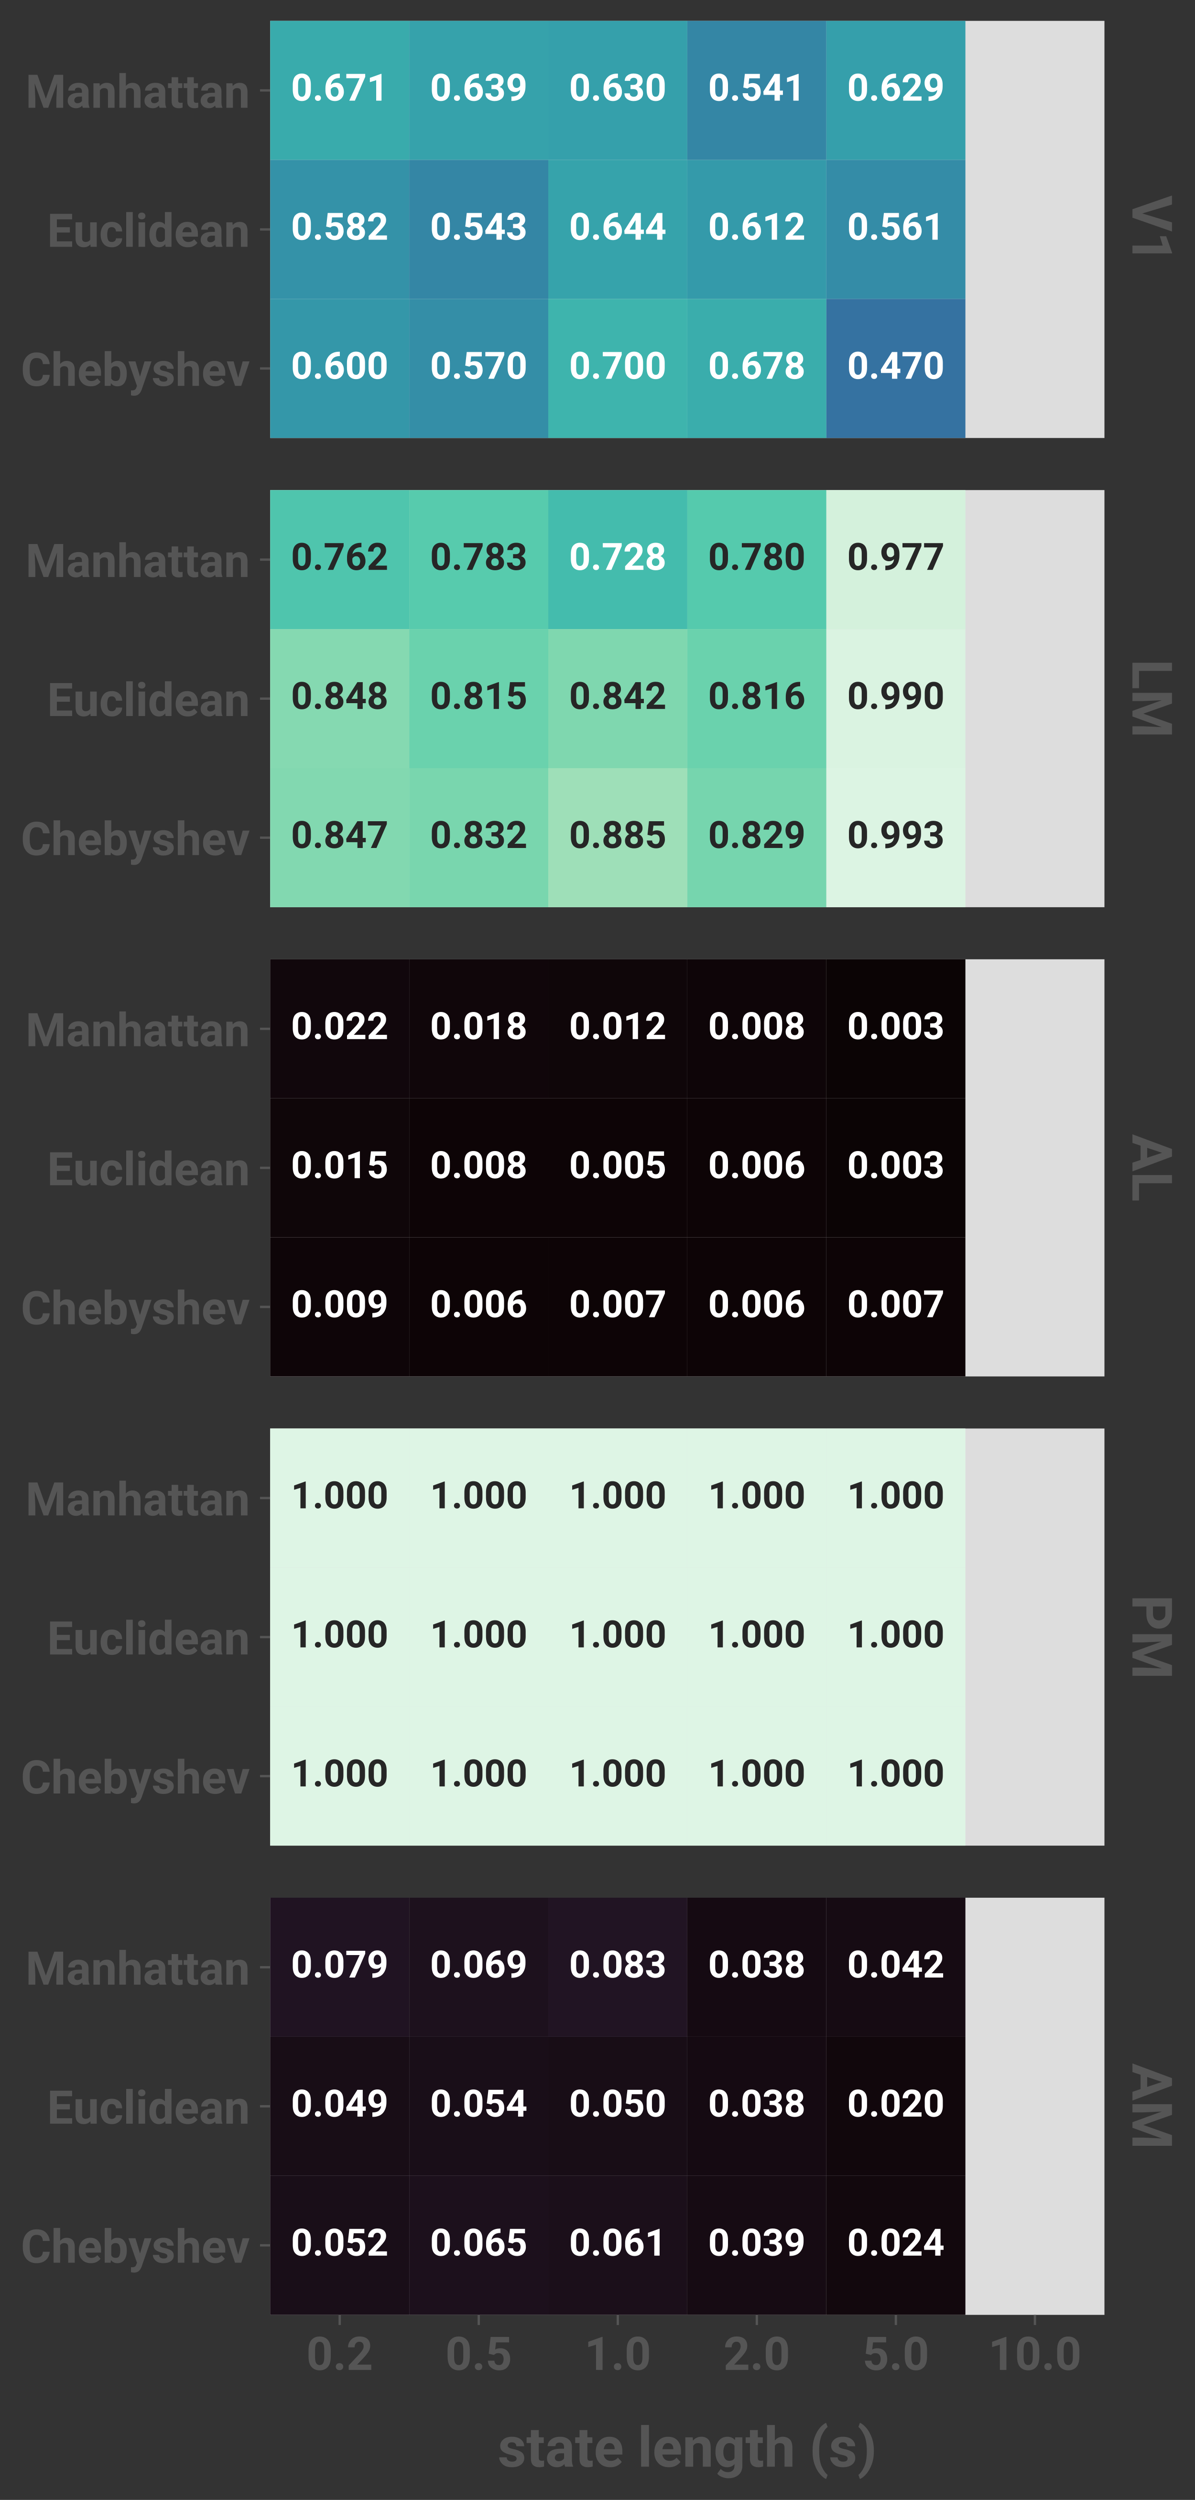 <?xml version="1.0" encoding="utf-8" standalone="no"?>
<!DOCTYPE svg PUBLIC "-//W3C//DTD SVG 1.1//EN"
  "http://www.w3.org/Graphics/SVG/1.1/DTD/svg11.dtd">
<!-- Created with matplotlib (https://matplotlib.org/) -->
<svg height="862.978pt" version="1.1" viewBox="0 0 412.53 862.978" width="412.53pt" xmlns="http://www.w3.org/2000/svg" xmlns:xlink="http://www.w3.org/1999/xlink">
 <rect x="0" y="0" width="412.53" height="862.978" fill="#333333" stroke="none"/>
 <defs>
  <style type="text/css">*{stroke-linecap:butt;stroke-linejoin:round;}</style>
 </defs>
 <g id="figure_1">
  <g id="patch_1">
   <path d="M 0 862.978 
L 412.53 862.978 
L 412.53 0 
L 0 0 
z
" style="fill:none;"/>
  </g>
  <g id="axes_1">
   <g id="patch_2">
    <path d="M 93.27 151.2 
L 381.27 151.2 
L 381.27 7.2 
L 93.27 7.2 
z
" style="fill:#dddddd;"/>
   </g>
   <g id="matplotlib.axis_1">
    <g id="ytick_1">
     <g id="line2d_1">
      <defs>
       <path d="M 0 0 
L -3.5 0 
" id="m8ad0c1408e" style="stroke:#555555;stroke-width:0.8;"/>
      </defs>
      <g>
       <use style="fill:#555555;stroke:#555555;stroke-width:0.8;" x="93.27" xlink:href="#m8ad0c1408e" y="31.2"/>
      </g>
     </g>
     <g id="text_1">
      <!-- Manhattan -->
      <g style="fill:#555555;" transform="translate(8.828 37.2)scale(0.16 -0.16)">
       <defs>
        <path d="M 43.75 19.531 
L 61.969 71.094 
L 81.156 71.094 
L 81.156 0 
L 66.453 0 
L 66.453 19.438 
L 67.922 52.828 
L 48.781 0 
L 38.719 0 
L 19.578 52.828 
L 21.047 19.438 
L 21.047 0 
L 6.344 0 
L 6.344 71.094 
L 25.531 71.094 
z
" id="Roboto-Bold-77"/>
        <path d="M 36.031 0 
Q 35.156 1.859 34.625 4.734 
Q 29.5 -0.984 21.297 -0.984 
Q 13.719 -0.984 8.547 3.484 
Q 3.375 7.953 3.375 14.844 
Q 3.375 23.141 9.516 27.703 
Q 15.672 32.281 27.734 32.281 
L 34.031 32.281 
L 34.031 35.359 
Q 34.031 39.016 32.156 41.188 
Q 30.281 43.359 26.219 43.359 
Q 18.656 43.359 18.656 37.016 
L 4.547 37.016 
Q 4.547 43.891 10.641 48.844 
Q 16.75 53.812 27 53.812 
Q 36.141 53.812 42.156 49.172 
Q 48.188 44.531 48.188 35.25 
L 48.188 11.719 
Q 48.297 4.688 50.297 0.828 
L 50.297 0 
z
M 24.359 9.812 
Q 27.938 9.812 30.438 11.391 
Q 32.953 12.984 34.031 14.891 
L 34.031 24.078 
L 28.266 24.078 
Q 22.656 24.078 20.062 21.703 
Q 17.484 19.344 17.484 15.875 
Q 17.484 13.234 19.312 11.516 
Q 21.141 9.812 24.359 9.812 
z
" id="Roboto-Bold-97"/>
        <path d="M 28.219 42.391 
Q 22.219 42.391 19.281 37.312 
L 19.281 0 
L 5.172 0 
L 5.172 52.828 
L 18.406 52.828 
L 18.891 46.781 
Q 24.562 53.812 34.078 53.812 
Q 41.547 53.812 46.141 49.359 
Q 50.734 44.922 50.781 33.891 
L 50.781 0 
L 36.625 0 
L 36.625 33.688 
Q 36.625 38.766 34.453 40.578 
Q 32.281 42.391 28.219 42.391 
z
" id="Roboto-Bold-110"/>
        <path d="M 28.172 42.391 
Q 22.016 42.391 19.234 37.641 
L 19.234 0 
L 5.125 0 
L 5.125 75 
L 19.234 75 
L 19.234 47.125 
Q 24.75 53.812 33.344 53.812 
Q 41.109 53.812 45.922 49.219 
Q 50.734 44.625 50.781 33.547 
L 50.781 0 
L 36.625 0 
L 36.625 33.406 
Q 36.625 38.531 34.422 40.453 
Q 32.234 42.391 28.172 42.391 
z
" id="Roboto-Bold-104"/>
        <path d="M 31.891 0.344 
Q 27.938 -0.984 23.391 -0.984 
Q 16.453 -0.984 12.344 2.625 
Q 8.25 6.25 8.25 14.656 
L 8.25 42.531 
L 0.484 42.531 
L 0.484 52.828 
L 8.25 52.828 
L 8.25 65.875 
L 22.359 65.875 
L 22.359 52.828 
L 31.344 52.828 
L 31.344 42.531 
L 22.359 42.531 
L 22.359 16.109 
Q 22.359 12.797 23.719 11.719 
Q 25.094 10.641 27.781 10.641 
Q 29.938 10.641 31.891 11.031 
z
" id="Roboto-Bold-116"/>
       </defs>
       <use xlink:href="#Roboto-Bold-77"/>
       <use x="87.598" xlink:href="#Roboto-Bold-97"/>
       <use x="141.211" xlink:href="#Roboto-Bold-110"/>
       <use x="197.217" xlink:href="#Roboto-Bold-104"/>
       <use x="253.223" xlink:href="#Roboto-Bold-97"/>
       <use x="306.836" xlink:href="#Roboto-Bold-116"/>
       <use x="340.625" xlink:href="#Roboto-Bold-116"/>
       <use x="374.414" xlink:href="#Roboto-Bold-97"/>
       <use x="428.027" xlink:href="#Roboto-Bold-110"/>
      </g>
     </g>
    </g>
    <g id="ytick_2">
     <g id="line2d_2">
      <g>
       <use style="fill:#555555;stroke:#555555;stroke-width:0.8;" x="93.27" xlink:href="#m8ad0c1408e" y="79.2"/>
      </g>
     </g>
     <g id="text_2">
      <!-- Euclidean -->
      <g style="fill:#555555;" transform="translate(16.265 85.2)scale(0.16 -0.16)">
       <defs>
        <path d="M 6.344 0 
L 6.344 71.094 
L 53.906 71.094 
L 53.906 59.234 
L 21.047 59.234 
L 21.047 42.281 
L 49.125 42.281 
L 49.125 30.812 
L 21.047 30.812 
L 21.047 11.812 
L 54.047 11.812 
L 54.047 0 
z
" id="Roboto-Bold-69"/>
        <path d="M 37.5 0 
L 37.109 5.422 
Q 31.938 -0.984 22.656 -0.984 
Q 14.891 -0.984 10.031 3.562 
Q 5.172 8.109 5.125 18.453 
L 5.125 52.828 
L 19.234 52.828 
L 19.234 18.562 
Q 19.234 14.156 21.328 12.328 
Q 23.438 10.5 26.703 10.5 
Q 33.891 10.5 36.625 15.531 
L 36.625 52.828 
L 50.781 52.828 
L 50.781 0 
z
" id="Roboto-Bold-117"/>
        <path d="M 27.391 10.406 
Q 31.25 10.406 33.734 12.531 
Q 36.234 14.656 36.281 18.266 
L 49.562 18.266 
Q 49.469 9.859 43.141 4.438 
Q 36.812 -0.984 27.641 -0.984 
Q 15.375 -0.984 9.297 6.75 
Q 3.219 14.5 3.219 25.734 
L 3.219 27.094 
Q 3.219 38.281 9.266 46.047 
Q 15.328 53.812 27.594 53.812 
Q 37.312 53.812 43.391 48.234 
Q 49.469 42.672 49.562 33.156 
L 36.281 33.156 
Q 36.234 37.016 33.938 39.719 
Q 31.641 42.438 27.344 42.438 
Q 21.188 42.438 19.281 37.812 
Q 17.391 33.203 17.391 25.734 
Q 17.391 19.625 19.266 15.016 
Q 21.141 10.406 27.391 10.406 
z
" id="Roboto-Bold-99"/>
        <path d="M 20.359 75 
L 20.359 0 
L 6.203 0 
L 6.203 75 
z
" id="Roboto-Bold-108"/>
        <path d="M 5.328 66.5 
Q 5.328 69.672 7.469 71.75 
Q 9.625 73.828 13.234 73.828 
Q 16.844 73.828 18.984 71.75 
Q 21.141 69.672 21.141 66.5 
Q 21.141 63.375 18.984 61.297 
Q 16.844 59.234 13.234 59.234 
Q 9.625 59.234 7.469 61.297 
Q 5.328 63.375 5.328 66.5 
z
M 20.359 52.828 
L 20.359 0 
L 6.203 0 
L 6.203 52.828 
z
" id="Roboto-Bold-105"/>
        <path d="M 38.094 0 
L 37.406 5.609 
Q 32.172 -0.984 23.875 -0.984 
Q 14.062 -0.984 8.641 6.641 
Q 3.219 14.266 3.219 25.781 
L 3.219 26.812 
Q 3.219 38.875 8.641 46.344 
Q 14.062 53.812 23.969 53.812 
Q 31.688 53.812 36.672 48.094 
L 36.672 75 
L 50.828 75 
L 50.828 0 
z
M 17.391 25.781 
Q 17.391 19.438 19.625 14.969 
Q 21.875 10.5 27.438 10.5 
Q 33.891 10.5 36.672 15.969 
L 36.672 36.922 
Q 33.984 42.391 27.547 42.391 
Q 22.016 42.391 19.703 37.891 
Q 17.391 33.406 17.391 25.781 
z
" id="Roboto-Bold-100"/>
        <path d="M 50.391 8.594 
Q 47.859 4.984 42.672 2 
Q 37.5 -0.984 29.781 -0.984 
Q 17.484 -0.984 10.547 6.469 
Q 3.609 13.922 3.562 24.469 
L 3.562 26.516 
Q 3.562 38.484 10.219 46.141 
Q 16.891 53.812 28.219 53.812 
Q 39.594 53.812 45.547 46.672 
Q 51.516 39.547 51.516 27.828 
L 51.516 21.828 
L 17.875 21.828 
Q 18.609 16.703 21.922 13.547 
Q 25.25 10.406 30.672 10.406 
Q 38.719 10.406 43.406 16.312 
z
M 28.125 42.438 
Q 23.641 42.438 21.188 39.406 
Q 18.75 36.375 18.016 31.5 
L 37.641 31.5 
L 37.641 32.562 
Q 37.547 36.812 35.281 39.625 
Q 33.016 42.438 28.125 42.438 
z
" id="Roboto-Bold-101"/>
       </defs>
       <use xlink:href="#Roboto-Bold-69"/>
       <use x="56.25" xlink:href="#Roboto-Bold-117"/>
       <use x="112.256" xlink:href="#Roboto-Bold-99"/>
       <use x="164.453" xlink:href="#Roboto-Bold-108"/>
       <use x="190.967" xlink:href="#Roboto-Bold-105"/>
       <use x="217.48" xlink:href="#Roboto-Bold-100"/>
       <use x="273.877" xlink:href="#Roboto-Bold-101"/>
       <use x="327.93" xlink:href="#Roboto-Bold-97"/>
       <use x="381.543" xlink:href="#Roboto-Bold-110"/>
      </g>
     </g>
    </g>
    <g id="ytick_3">
     <g id="line2d_3">
      <g>
       <use style="fill:#555555;stroke:#555555;stroke-width:0.8;" x="93.27" xlink:href="#m8ad0c1408e" y="127.2"/>
      </g>
     </g>
     <g id="text_3">
      <!-- Chebyshev -->
      <g style="fill:#555555;" transform="translate(7.2 133.2)scale(0.16 -0.16)">
       <defs>
        <path d="M 47.562 23.688 
L 62.203 23.688 
Q 61.469 12.844 54.078 5.922 
Q 46.688 -0.984 33.594 -0.984 
Q 19.922 -0.984 12.062 8.219 
Q 4.203 17.438 4.203 33.203 
L 4.203 37.844 
Q 4.203 53.609 12.25 62.859 
Q 20.312 72.125 33.734 72.125 
Q 47.078 72.125 54.156 65.016 
Q 61.234 57.906 62.25 46.969 
L 47.609 46.969 
Q 47.125 53.328 44.062 56.719 
Q 41.016 60.109 33.734 60.109 
Q 19.484 60.109 19.094 39.062 
L 19.094 33.203 
Q 19.094 22.172 22.438 16.594 
Q 25.781 11.031 33.594 11.031 
Q 40.531 11.031 43.766 14.172 
Q 47.016 17.328 47.562 23.688 
z
" id="Roboto-Bold-67"/>
        <path d="M 53.031 25.922 
Q 53.031 14.062 47.922 6.531 
Q 42.828 -0.984 32.516 -0.984 
Q 23.922 -0.984 18.797 5.609 
L 18.172 0 
L 5.422 0 
L 5.422 75 
L 19.578 75 
L 19.578 48.141 
Q 24.516 53.812 32.422 53.812 
Q 42.828 53.812 47.922 46.234 
Q 53.031 38.672 53.031 26.953 
z
M 28.859 42.391 
Q 22.172 42.391 19.578 36.859 
L 19.578 15.969 
Q 22.172 10.453 28.953 10.453 
Q 34.859 10.453 36.891 14.766 
Q 38.922 19.094 38.922 26.953 
Q 38.922 33.203 36.891 37.797 
Q 34.859 42.391 28.859 42.391 
z
" id="Roboto-Bold-98"/>
        <path d="M 12.016 -21.344 
Q 9.281 -21.344 5.766 -20.406 
L 5.766 -9.719 
L 7.953 -9.766 
Q 12.109 -9.766 14.109 -8.422 
Q 16.109 -7.078 17.141 -4.156 
L 18.703 -0.094 
L 0.203 52.828 
L 15.375 52.828 
L 25.203 19.922 
L 34.969 52.828 
L 50.047 52.828 
L 28.906 -7.906 
Q 27.984 -10.547 26.172 -13.688 
Q 24.359 -16.844 20.969 -19.094 
Q 17.578 -21.344 12.016 -21.344 
z
" id="Roboto-Bold-121"/>
        <path d="M 34.031 14.656 
Q 34.031 16.891 31.953 18.422 
Q 29.891 19.969 23.047 21.438 
Q 14.891 23.188 9.656 26.891 
Q 4.438 30.609 4.438 37.406 
Q 4.438 44 10.031 48.906 
Q 15.625 53.812 25.484 53.812 
Q 35.797 53.812 41.703 48.969 
Q 47.609 44.141 47.609 36.766 
L 33.5 36.766 
Q 33.5 39.797 31.547 41.797 
Q 29.594 43.797 25.438 43.797 
Q 21.922 43.797 19.938 42.156 
Q 17.969 40.531 17.969 38.094 
Q 17.969 35.844 20.062 34.375 
Q 22.172 32.906 27.828 31.781 
Q 36.422 30.078 42.078 26.562 
Q 47.75 23.047 47.75 15.188 
Q 47.75 8.203 41.75 3.609 
Q 35.75 -0.984 25.531 -0.984 
Q 14.453 -0.984 8.594 4.703 
Q 2.734 10.406 2.734 16.844 
L 16.156 16.844 
Q 16.359 12.703 19.219 10.891 
Q 22.078 9.078 25.828 9.078 
Q 34.031 9.078 34.031 14.656 
z
" id="Roboto-Bold-115"/>
        <path d="M 49.75 52.828 
L 31.938 0 
L 18.5 0 
L 0.641 52.828 
L 15.438 52.828 
L 25.25 17.328 
L 35.016 52.828 
z
" id="Roboto-Bold-118"/>
       </defs>
       <use xlink:href="#Roboto-Bold-67"/>
       <use x="65.479" xlink:href="#Roboto-Bold-104"/>
       <use x="121.484" xlink:href="#Roboto-Bold-101"/>
       <use x="175.537" xlink:href="#Roboto-Bold-98"/>
       <use x="231.836" xlink:href="#Roboto-Bold-121"/>
       <use x="282.08" xlink:href="#Roboto-Bold-115"/>
       <use x="333.545" xlink:href="#Roboto-Bold-104"/>
       <use x="389.551" xlink:href="#Roboto-Bold-101"/>
       <use x="443.604" xlink:href="#Roboto-Bold-118"/>
      </g>
     </g>
    </g>
   </g>
   <g id="QuadMesh_1">
    <path clip-path="url(#p5ede97b283)" d="M 93.27 7.2 
L 141.27 7.2 
L 141.27 55.2 
L 93.27 55.2 
L 93.27 7.2 
" style="fill:#39abac;"/>
    <path clip-path="url(#p5ede97b283)" d="M 141.27 7.2 
L 189.27 7.2 
L 189.27 55.2 
L 141.27 55.2 
L 141.27 7.2 
" style="fill:#36a2ab;"/>
    <path clip-path="url(#p5ede97b283)" d="M 189.27 7.2 
L 237.27 7.2 
L 237.27 55.2 
L 189.27 55.2 
L 189.27 7.2 
" style="fill:#35a0ab;"/>
    <path clip-path="url(#p5ede97b283)" d="M 237.27 7.2 
L 285.27 7.2 
L 285.27 55.2 
L 237.27 55.2 
L 237.27 7.2 
" style="fill:#3486a5;"/>
    <path clip-path="url(#p5ede97b283)" d="M 285.27 7.2 
L 333.27 7.2 
L 333.27 55.2 
L 285.27 55.2 
L 285.27 7.2 
" style="fill:#359fab;"/>
    <path clip-path="url(#p5ede97b283)" d="M 333.27 7.2 
L 381.27 7.2 
L 381.27 55.2 
L 333.27 55.2 
L 333.27 7.2 
" style="fill:none;"/>
    <path clip-path="url(#p5ede97b283)" d="M 93.27 55.2 
L 141.27 55.2 
L 141.27 103.2 
L 93.27 103.2 
L 93.27 55.2 
" style="fill:#3492a8;"/>
    <path clip-path="url(#p5ede97b283)" d="M 141.27 55.2 
L 189.27 55.2 
L 189.27 103.2 
L 141.27 103.2 
L 141.27 55.2 
" style="fill:#3486a5;"/>
    <path clip-path="url(#p5ede97b283)" d="M 189.27 55.2 
L 237.27 55.2 
L 237.27 103.2 
L 189.27 103.2 
L 189.27 55.2 
" style="fill:#36a3ab;"/>
    <path clip-path="url(#p5ede97b283)" d="M 237.27 55.2 
L 285.27 55.2 
L 285.27 103.2 
L 237.27 103.2 
L 237.27 55.2 
" style="fill:#349aaa;"/>
    <path clip-path="url(#p5ede97b283)" d="M 285.27 55.2 
L 333.27 55.2 
L 333.27 103.2 
L 285.27 103.2 
L 285.27 55.2 
" style="fill:#348ca7;"/>
    <path clip-path="url(#p5ede97b283)" d="M 333.27 55.2 
L 381.27 55.2 
L 381.27 103.2 
L 333.27 103.2 
L 333.27 55.2 
" style="fill:none;"/>
    <path clip-path="url(#p5ede97b283)" d="M 93.27 103.2 
L 141.27 103.2 
L 141.27 151.2 
L 93.27 151.2 
L 93.27 103.2 
" style="fill:#3497a9;"/>
    <path clip-path="url(#p5ede97b283)" d="M 141.27 103.2 
L 189.27 103.2 
L 189.27 151.2 
L 141.27 151.2 
L 141.27 103.2 
" style="fill:#348ea7;"/>
    <path clip-path="url(#p5ede97b283)" d="M 189.27 103.2 
L 237.27 103.2 
L 237.27 151.2 
L 189.27 151.2 
L 189.27 103.2 
" style="fill:#3eb4ad;"/>
    <path clip-path="url(#p5ede97b283)" d="M 237.27 103.2 
L 285.27 103.2 
L 285.27 151.2 
L 237.27 151.2 
L 237.27 103.2 
" style="fill:#3aadac;"/>
    <path clip-path="url(#p5ede97b283)" d="M 285.27 103.2 
L 333.27 103.2 
L 333.27 151.2 
L 285.27 151.2 
L 285.27 103.2 
" style="fill:#3572a1;"/>
    <path clip-path="url(#p5ede97b283)" d="M 333.27 103.2 
L 381.27 103.2 
L 381.27 151.2 
L 333.27 151.2 
L 333.27 103.2 
" style="fill:none;"/>
   </g>
   <g id="text_4">
    <!-- 0.671 -->
    <g style="fill:#ffffff;" transform="translate(100.46 34.755)scale(0.13 -0.13)">
     <defs>
      <path d="M 52.688 29.438 
Q 52.688 13.375 46.094 6.188 
Q 39.5 -0.984 28.75 -0.984 
Q 18.016 -0.984 11.344 6.188 
Q 4.688 13.375 4.688 29.438 
L 4.688 41.797 
Q 4.688 57.812 11.297 64.938 
Q 17.922 72.078 28.656 72.078 
Q 39.359 72.078 46 64.984 
Q 52.641 57.906 52.688 42.047 
z
M 38.578 43.75 
Q 38.578 53.219 35.984 56.953 
Q 33.406 60.688 28.656 60.688 
Q 24.031 60.688 21.438 57.031 
Q 18.844 53.375 18.797 44.141 
L 18.797 27.547 
Q 18.797 18.016 21.406 14.203 
Q 24.031 10.406 28.766 10.406 
Q 33.406 10.406 35.969 14.141 
Q 38.531 17.875 38.578 27.156 
z
" id="Roboto-Bold-48"/>
      <path d="M 6.156 6.984 
Q 6.156 10.203 8.328 12.375 
Q 10.5 14.547 14.156 14.547 
Q 17.828 14.547 19.969 12.375 
Q 22.125 10.203 22.125 6.984 
Q 22.125 3.812 19.969 1.641 
Q 17.828 -0.531 14.156 -0.531 
Q 10.5 -0.531 8.328 1.641 
Q 6.156 3.812 6.156 6.984 
z
" id="Roboto-Bold-46"/>
      <path d="M 53.906 23.438 
Q 53.906 13.094 47.391 6.047 
Q 40.875 -0.984 29.938 -0.984 
Q 18.562 -0.984 11.75 6.922 
Q 4.938 14.844 4.938 27.344 
L 4.938 32.766 
Q 4.938 50 14.453 60.906 
Q 23.969 71.828 41.156 71.828 
L 43.172 71.828 
L 43.172 60.203 
L 41.75 60.203 
Q 32.031 60.062 26.375 55.281 
Q 20.516 50.297 19.344 41.797 
Q 25.047 47.609 33.688 47.609 
Q 43.75 47.609 48.828 40.453 
Q 53.906 33.297 53.906 23.438 
z
M 19.047 25.484 
Q 19.047 17.969 22 14.203 
Q 24.953 10.453 29.688 10.453 
Q 34.281 10.453 37.031 14.078 
Q 39.797 17.719 39.797 23.297 
Q 39.797 28.953 37.031 32.609 
Q 34.281 36.281 29.391 36.281 
Q 25.641 36.281 22.953 34.344 
Q 20.266 32.422 19.047 29.734 
z
" id="Roboto-Bold-54"/>
      <path d="M 53.219 71.094 
L 53.219 63.234 
L 25.734 0 
L 10.844 0 
L 38.328 59.719 
L 2.984 59.719 
L 2.984 71.094 
z
" id="Roboto-Bold-55"/>
      <path d="M 39.109 71.188 
L 39.109 0 
L 25 0 
L 25 54.438 
L 8.203 49.219 
L 8.203 60.641 
L 37.594 71.188 
z
" id="Roboto-Bold-49"/>
     </defs>
     <use xlink:href="#Roboto-Bold-48"/>
     <use x="57.373" xlink:href="#Roboto-Bold-46"/>
     <use x="86.475" xlink:href="#Roboto-Bold-54"/>
     <use x="143.848" xlink:href="#Roboto-Bold-55"/>
     <use x="201.221" xlink:href="#Roboto-Bold-49"/>
    </g>
   </g>
   <g id="text_5">
    <!-- 0.639 -->
    <g style="fill:#ffffff;" transform="translate(148.46 34.755)scale(0.13 -0.13)">
     <defs>
      <path d="M 19.234 30.766 
L 19.234 41.844 
L 26.766 41.844 
Q 32.078 41.844 34.688 44.5 
Q 37.312 47.172 37.312 51.656 
Q 37.312 55.609 34.938 58.172 
Q 32.562 60.75 27.688 60.75 
Q 23.828 60.75 20.969 58.594 
Q 18.109 56.453 18.109 52.688 
L 4 52.688 
Q 4 61.469 10.781 66.797 
Q 17.578 72.125 27.297 72.125 
Q 38.094 72.125 44.75 66.969 
Q 51.422 61.812 51.422 51.859 
Q 51.422 47.266 48.578 43.094 
Q 45.75 38.922 40.578 36.531 
Q 46.531 34.422 49.5 30.094 
Q 52.484 25.781 52.484 19.969 
Q 52.484 9.969 45.281 4.484 
Q 38.094 -0.984 27.297 -0.984 
Q 21.297 -0.984 15.75 1.219 
Q 10.203 3.422 6.656 7.938 
Q 3.125 12.453 3.125 19.484 
L 17.281 19.484 
Q 17.281 15.531 20.234 12.969 
Q 23.188 10.406 27.688 10.406 
Q 32.719 10.406 35.547 13.078 
Q 38.375 15.766 38.375 20.172 
Q 38.375 30.766 26.656 30.766 
z
" id="Roboto-Bold-51"/>
      <path d="M 52.203 38.188 
Q 52.203 20.844 43.328 10.156 
Q 34.469 -0.531 16.609 -0.734 
L 14.844 -0.734 
L 14.844 11.078 
L 16.016 11.078 
Q 26.609 11.141 31.859 15.594 
Q 37.109 20.062 37.938 28.469 
Q 32.281 23 24.953 23 
Q 14.938 23 9.594 29.859 
Q 4.25 36.719 4.25 46.969 
Q 4.25 57.328 10.719 64.719 
Q 17.188 72.125 28.078 72.125 
Q 39.062 72.125 45.625 64.141 
Q 52.203 56.156 52.203 43.062 
z
M 18.312 47.125 
Q 18.312 41.656 20.797 37.75 
Q 23.297 33.844 28.422 33.844 
Q 31.891 33.844 34.375 35.625 
Q 36.859 37.406 38.094 39.938 
L 38.094 45.656 
Q 38.094 53.219 35.203 56.953 
Q 32.328 60.688 28.031 60.688 
Q 23.391 60.688 20.844 56.516 
Q 18.312 52.344 18.312 47.125 
z
" id="Roboto-Bold-57"/>
     </defs>
     <use xlink:href="#Roboto-Bold-48"/>
     <use x="57.373" xlink:href="#Roboto-Bold-46"/>
     <use x="86.475" xlink:href="#Roboto-Bold-54"/>
     <use x="143.848" xlink:href="#Roboto-Bold-51"/>
     <use x="201.221" xlink:href="#Roboto-Bold-57"/>
    </g>
   </g>
   <g id="text_6">
    <!-- 0.630 -->
    <g style="fill:#ffffff;" transform="translate(196.46 34.755)scale(0.13 -0.13)">
     <use xlink:href="#Roboto-Bold-48"/>
     <use x="57.373" xlink:href="#Roboto-Bold-46"/>
     <use x="86.475" xlink:href="#Roboto-Bold-54"/>
     <use x="143.848" xlink:href="#Roboto-Bold-51"/>
     <use x="201.221" xlink:href="#Roboto-Bold-48"/>
    </g>
   </g>
   <g id="text_7">
    <!-- 0.541 -->
    <g style="fill:#ffffff;" transform="translate(244.46 34.755)scale(0.13 -0.13)">
     <defs>
      <path d="M 18.219 32.234 
L 6.984 34.969 
L 11.031 71.094 
L 50.875 71.094 
L 50.875 59.375 
L 22.656 59.375 
L 20.906 44.047 
Q 25.781 46.734 31.547 46.734 
Q 41.891 46.734 47.547 40.422 
Q 53.219 34.125 53.219 22.859 
Q 53.219 13.375 47.359 6.188 
Q 41.5 -0.984 29.25 -0.984 
Q 20.016 -0.984 12.719 4.484 
Q 5.422 9.969 5.172 19.828 
L 19.141 19.828 
Q 20.062 10.406 29.156 10.406 
Q 34.469 10.406 36.781 14.234 
Q 39.109 18.062 39.109 23.641 
Q 39.109 29.25 36.328 32.688 
Q 33.547 36.141 27.688 36.141 
Q 23.828 36.141 21.719 34.891 
Q 19.625 33.641 18.219 32.234 
z
" id="Roboto-Bold-53"/>
      <path d="M 2.734 24.266 
L 32.375 71.094 
L 46.625 71.094 
L 46.625 26.766 
L 54.688 26.766 
L 54.688 15.375 
L 46.625 15.375 
L 46.625 0 
L 32.516 0 
L 32.516 15.375 
L 3.375 15.375 
z
M 16.75 26.766 
L 32.516 26.766 
L 32.516 52 
L 31.547 50.297 
z
" id="Roboto-Bold-52"/>
     </defs>
     <use xlink:href="#Roboto-Bold-48"/>
     <use x="57.373" xlink:href="#Roboto-Bold-46"/>
     <use x="86.475" xlink:href="#Roboto-Bold-53"/>
     <use x="143.848" xlink:href="#Roboto-Bold-52"/>
     <use x="201.221" xlink:href="#Roboto-Bold-49"/>
    </g>
   </g>
   <g id="text_8">
    <!-- 0.629 -->
    <g style="fill:#ffffff;" transform="translate(292.46 34.755)scale(0.13 -0.13)">
     <defs>
      <path d="M 53.562 11.375 
L 53.562 0 
L 4.891 0 
L 4.891 9.672 
L 27.875 34.188 
Q 33.062 39.891 35.078 43.625 
Q 37.109 47.359 37.109 50.531 
Q 37.109 55.281 34.734 58.016 
Q 32.375 60.75 27.938 60.75 
Q 22.906 60.75 20.234 57.328 
Q 17.578 53.906 17.578 48.734 
L 3.469 48.734 
Q 3.469 58.344 10.078 65.234 
Q 16.703 72.125 28.172 72.125 
Q 39.359 72.125 45.312 66.719 
Q 51.266 61.328 51.266 51.953 
Q 51.266 44.922 47.094 38.594 
Q 42.922 32.281 35.688 24.703 
L 23 11.375 
z
" id="Roboto-Bold-50"/>
     </defs>
     <use xlink:href="#Roboto-Bold-48"/>
     <use x="57.373" xlink:href="#Roboto-Bold-46"/>
     <use x="86.475" xlink:href="#Roboto-Bold-54"/>
     <use x="143.848" xlink:href="#Roboto-Bold-50"/>
     <use x="201.221" xlink:href="#Roboto-Bold-57"/>
    </g>
   </g>
   <g id="text_9">
    <!-- 0.582 -->
    <g style="fill:#ffffff;" transform="translate(100.46 82.755)scale(0.13 -0.13)">
     <defs>
      <path d="M 52.641 19.484 
Q 52.641 9.422 45.828 4.219 
Q 39.016 -0.984 28.703 -0.984 
Q 18.406 -0.984 11.5 4.219 
Q 4.594 9.422 4.594 19.484 
Q 4.594 25.391 7.641 29.812 
Q 10.688 34.234 15.828 36.672 
Q 11.328 39.016 8.734 43.047 
Q 6.156 47.078 6.156 52.203 
Q 6.156 61.859 12.5 66.984 
Q 18.844 72.125 28.609 72.125 
Q 38.531 72.125 44.844 66.984 
Q 51.172 61.859 51.172 52.203 
Q 51.172 47.016 48.562 43.016 
Q 45.953 39.016 41.453 36.625 
Q 46.578 34.188 49.609 29.781 
Q 52.641 25.391 52.641 19.484 
z
M 37.062 51.516 
Q 37.062 55.672 34.844 58.203 
Q 32.625 60.75 28.609 60.75 
Q 24.703 60.75 22.484 58.281 
Q 20.266 55.812 20.266 51.516 
Q 20.266 47.312 22.484 44.719 
Q 24.703 42.141 28.703 42.141 
Q 32.719 42.141 34.891 44.719 
Q 37.062 47.312 37.062 51.516 
z
M 38.531 20.516 
Q 38.531 25.297 35.797 28.031 
Q 33.062 30.766 28.609 30.766 
Q 24.172 30.766 21.453 28.031 
Q 18.75 25.297 18.75 20.516 
Q 18.75 15.766 21.453 13.078 
Q 24.172 10.406 28.719 10.406 
Q 33.203 10.406 35.859 13.078 
Q 38.531 15.766 38.531 20.516 
z
" id="Roboto-Bold-56"/>
     </defs>
     <use xlink:href="#Roboto-Bold-48"/>
     <use x="57.373" xlink:href="#Roboto-Bold-46"/>
     <use x="86.475" xlink:href="#Roboto-Bold-53"/>
     <use x="143.848" xlink:href="#Roboto-Bold-56"/>
     <use x="201.221" xlink:href="#Roboto-Bold-50"/>
    </g>
   </g>
   <g id="text_10">
    <!-- 0.543 -->
    <g style="fill:#ffffff;" transform="translate(148.46 82.755)scale(0.13 -0.13)">
     <use xlink:href="#Roboto-Bold-48"/>
     <use x="57.373" xlink:href="#Roboto-Bold-46"/>
     <use x="86.475" xlink:href="#Roboto-Bold-53"/>
     <use x="143.848" xlink:href="#Roboto-Bold-52"/>
     <use x="201.221" xlink:href="#Roboto-Bold-51"/>
    </g>
   </g>
   <g id="text_11">
    <!-- 0.644 -->
    <g style="fill:#ffffff;" transform="translate(196.46 82.755)scale(0.13 -0.13)">
     <use xlink:href="#Roboto-Bold-48"/>
     <use x="57.373" xlink:href="#Roboto-Bold-46"/>
     <use x="86.475" xlink:href="#Roboto-Bold-54"/>
     <use x="143.848" xlink:href="#Roboto-Bold-52"/>
     <use x="201.221" xlink:href="#Roboto-Bold-52"/>
    </g>
   </g>
   <g id="text_12">
    <!-- 0.612 -->
    <g style="fill:#ffffff;" transform="translate(244.46 82.755)scale(0.13 -0.13)">
     <use xlink:href="#Roboto-Bold-48"/>
     <use x="57.373" xlink:href="#Roboto-Bold-46"/>
     <use x="86.475" xlink:href="#Roboto-Bold-54"/>
     <use x="143.848" xlink:href="#Roboto-Bold-49"/>
     <use x="201.221" xlink:href="#Roboto-Bold-50"/>
    </g>
   </g>
   <g id="text_13">
    <!-- 0.561 -->
    <g style="fill:#ffffff;" transform="translate(292.46 82.755)scale(0.13 -0.13)">
     <use xlink:href="#Roboto-Bold-48"/>
     <use x="57.373" xlink:href="#Roboto-Bold-46"/>
     <use x="86.475" xlink:href="#Roboto-Bold-53"/>
     <use x="143.848" xlink:href="#Roboto-Bold-54"/>
     <use x="201.221" xlink:href="#Roboto-Bold-49"/>
    </g>
   </g>
   <g id="text_14">
    <!-- 0.600 -->
    <g style="fill:#ffffff;" transform="translate(100.46 130.755)scale(0.13 -0.13)">
     <use xlink:href="#Roboto-Bold-48"/>
     <use x="57.373" xlink:href="#Roboto-Bold-46"/>
     <use x="86.475" xlink:href="#Roboto-Bold-54"/>
     <use x="143.848" xlink:href="#Roboto-Bold-48"/>
     <use x="201.221" xlink:href="#Roboto-Bold-48"/>
    </g>
   </g>
   <g id="text_15">
    <!-- 0.570 -->
    <g style="fill:#ffffff;" transform="translate(148.46 130.755)scale(0.13 -0.13)">
     <use xlink:href="#Roboto-Bold-48"/>
     <use x="57.373" xlink:href="#Roboto-Bold-46"/>
     <use x="86.475" xlink:href="#Roboto-Bold-53"/>
     <use x="143.848" xlink:href="#Roboto-Bold-55"/>
     <use x="201.221" xlink:href="#Roboto-Bold-48"/>
    </g>
   </g>
   <g id="text_16">
    <!-- 0.700 -->
    <g style="fill:#ffffff;" transform="translate(196.46 130.755)scale(0.13 -0.13)">
     <use xlink:href="#Roboto-Bold-48"/>
     <use x="57.373" xlink:href="#Roboto-Bold-46"/>
     <use x="86.475" xlink:href="#Roboto-Bold-55"/>
     <use x="143.848" xlink:href="#Roboto-Bold-48"/>
     <use x="201.221" xlink:href="#Roboto-Bold-48"/>
    </g>
   </g>
   <g id="text_17">
    <!-- 0.678 -->
    <g style="fill:#ffffff;" transform="translate(244.46 130.755)scale(0.13 -0.13)">
     <use xlink:href="#Roboto-Bold-48"/>
     <use x="57.373" xlink:href="#Roboto-Bold-46"/>
     <use x="86.475" xlink:href="#Roboto-Bold-54"/>
     <use x="143.848" xlink:href="#Roboto-Bold-55"/>
     <use x="201.221" xlink:href="#Roboto-Bold-56"/>
    </g>
   </g>
   <g id="text_18">
    <!-- 0.470 -->
    <g style="fill:#ffffff;" transform="translate(292.46 130.755)scale(0.13 -0.13)">
     <use xlink:href="#Roboto-Bold-48"/>
     <use x="57.373" xlink:href="#Roboto-Bold-46"/>
     <use x="86.475" xlink:href="#Roboto-Bold-52"/>
     <use x="143.848" xlink:href="#Roboto-Bold-55"/>
     <use x="201.221" xlink:href="#Roboto-Bold-48"/>
    </g>
   </g>
   <g id="text_19">
    <!-- V1 -->
    <g style="fill:#555555;" transform="translate(390.93 67.416)rotate(-270)scale(0.192 -0.192)">
     <defs>
      <path d="M 65.094 71.094 
L 40.281 0 
L 25.047 0 
L 0.391 71.094 
L 16.609 71.094 
L 32.672 17.672 
L 48.781 71.094 
z
" id="Roboto-Bold-86"/>
     </defs>
     <use xlink:href="#Roboto-Bold-86"/>
     <use x="65.381" xlink:href="#Roboto-Bold-49"/>
    </g>
   </g>
  </g>
  <g id="axes_2">
   <g id="patch_3">
    <path d="M 93.27 313.176 
L 381.27 313.176 
L 381.27 169.176 
L 93.27 169.176 
z
" style="fill:#dddddd;"/>
   </g>
   <g id="matplotlib.axis_2">
    <g id="ytick_4">
     <g id="line2d_4">
      <g>
       <use style="fill:#555555;stroke:#555555;stroke-width:0.8;" x="93.27" xlink:href="#m8ad0c1408e" y="193.176"/>
      </g>
     </g>
     <g id="text_20">
      <!-- Manhattan -->
      <g style="fill:#555555;" transform="translate(8.828 199.176)scale(0.16 -0.16)">
       <use xlink:href="#Roboto-Bold-77"/>
       <use x="87.598" xlink:href="#Roboto-Bold-97"/>
       <use x="141.211" xlink:href="#Roboto-Bold-110"/>
       <use x="197.217" xlink:href="#Roboto-Bold-104"/>
       <use x="253.223" xlink:href="#Roboto-Bold-97"/>
       <use x="306.836" xlink:href="#Roboto-Bold-116"/>
       <use x="340.625" xlink:href="#Roboto-Bold-116"/>
       <use x="374.414" xlink:href="#Roboto-Bold-97"/>
       <use x="428.027" xlink:href="#Roboto-Bold-110"/>
      </g>
     </g>
    </g>
    <g id="ytick_5">
     <g id="line2d_5">
      <g>
       <use style="fill:#555555;stroke:#555555;stroke-width:0.8;" x="93.27" xlink:href="#m8ad0c1408e" y="241.176"/>
      </g>
     </g>
     <g id="text_21">
      <!-- Euclidean -->
      <g style="fill:#555555;" transform="translate(16.265 247.176)scale(0.16 -0.16)">
       <use xlink:href="#Roboto-Bold-69"/>
       <use x="56.25" xlink:href="#Roboto-Bold-117"/>
       <use x="112.256" xlink:href="#Roboto-Bold-99"/>
       <use x="164.453" xlink:href="#Roboto-Bold-108"/>
       <use x="190.967" xlink:href="#Roboto-Bold-105"/>
       <use x="217.48" xlink:href="#Roboto-Bold-100"/>
       <use x="273.877" xlink:href="#Roboto-Bold-101"/>
       <use x="327.93" xlink:href="#Roboto-Bold-97"/>
       <use x="381.543" xlink:href="#Roboto-Bold-110"/>
      </g>
     </g>
    </g>
    <g id="ytick_6">
     <g id="line2d_6">
      <g>
       <use style="fill:#555555;stroke:#555555;stroke-width:0.8;" x="93.27" xlink:href="#m8ad0c1408e" y="289.176"/>
      </g>
     </g>
     <g id="text_22">
      <!-- Chebyshev -->
      <g style="fill:#555555;" transform="translate(7.2 295.176)scale(0.16 -0.16)">
       <use xlink:href="#Roboto-Bold-67"/>
       <use x="65.479" xlink:href="#Roboto-Bold-104"/>
       <use x="121.484" xlink:href="#Roboto-Bold-101"/>
       <use x="175.537" xlink:href="#Roboto-Bold-98"/>
       <use x="231.836" xlink:href="#Roboto-Bold-121"/>
       <use x="282.08" xlink:href="#Roboto-Bold-115"/>
       <use x="333.545" xlink:href="#Roboto-Bold-104"/>
       <use x="389.551" xlink:href="#Roboto-Bold-101"/>
       <use x="443.604" xlink:href="#Roboto-Bold-118"/>
      </g>
     </g>
    </g>
   </g>
   <g id="QuadMesh_2">
    <path clip-path="url(#p2632818478)" d="M 93.27 169.176 
L 141.27 169.176 
L 141.27 217.176 
L 93.27 217.176 
L 93.27 169.176 
" style="fill:#4fc5ad;"/>
    <path clip-path="url(#p2632818478)" d="M 141.27 169.176 
L 189.27 169.176 
L 189.27 217.176 
L 141.27 217.176 
L 141.27 169.176 
" style="fill:#57cbad;"/>
    <path clip-path="url(#p2632818478)" d="M 189.27 169.176 
L 237.27 169.176 
L 237.27 217.176 
L 189.27 217.176 
L 189.27 169.176 
" style="fill:#44bcad;"/>
    <path clip-path="url(#p2632818478)" d="M 237.27 169.176 
L 285.27 169.176 
L 285.27 217.176 
L 237.27 217.176 
L 237.27 169.176 
" style="fill:#55caad;"/>
    <path clip-path="url(#p2632818478)" d="M 285.27 169.176 
L 333.27 169.176 
L 333.27 217.176 
L 285.27 217.176 
L 285.27 169.176 
" style="fill:#d4f1dc;"/>
    <path clip-path="url(#p2632818478)" d="M 333.27 169.176 
L 381.27 169.176 
L 381.27 217.176 
L 333.27 217.176 
L 333.27 169.176 
" style="fill:none;"/>
    <path clip-path="url(#p2632818478)" d="M 93.27 217.176 
L 141.27 217.176 
L 141.27 265.176 
L 93.27 265.176 
L 93.27 217.176 
" style="fill:#85d9b1;"/>
    <path clip-path="url(#p2632818478)" d="M 141.27 217.176 
L 189.27 217.176 
L 189.27 265.176 
L 141.27 265.176 
L 141.27 217.176 
" style="fill:#6ad2ad;"/>
    <path clip-path="url(#p2632818478)" d="M 189.27 217.176 
L 237.27 217.176 
L 237.27 265.176 
L 189.27 265.176 
L 189.27 217.176 
" style="fill:#7fd7af;"/>
    <path clip-path="url(#p2632818478)" d="M 237.27 217.176 
L 285.27 217.176 
L 285.27 265.176 
L 237.27 265.176 
L 237.27 217.176 
" style="fill:#6ad2ad;"/>
    <path clip-path="url(#p2632818478)" d="M 285.27 217.176 
L 333.27 217.176 
L 333.27 265.176 
L 285.27 265.176 
L 285.27 217.176 
" style="fill:#daf3e1;"/>
    <path clip-path="url(#p2632818478)" d="M 333.27 217.176 
L 381.27 217.176 
L 381.27 265.176 
L 333.27 265.176 
L 333.27 217.176 
" style="fill:none;"/>
    <path clip-path="url(#p2632818478)" d="M 93.27 265.176 
L 141.27 265.176 
L 141.27 313.176 
L 93.27 313.176 
L 93.27 265.176 
" style="fill:#82d8b0;"/>
    <path clip-path="url(#p2632818478)" d="M 141.27 265.176 
L 189.27 265.176 
L 189.27 313.176 
L 141.27 313.176 
L 141.27 265.176 
" style="fill:#79d6ae;"/>
    <path clip-path="url(#p2632818478)" d="M 189.27 265.176 
L 237.27 265.176 
L 237.27 313.176 
L 189.27 313.176 
L 189.27 265.176 
" style="fill:#9edfb8;"/>
    <path clip-path="url(#p2632818478)" d="M 237.27 265.176 
L 285.27 265.176 
L 285.27 313.176 
L 237.27 313.176 
L 237.27 265.176 
" style="fill:#76d5ae;"/>
    <path clip-path="url(#p2632818478)" d="M 285.27 265.176 
L 333.27 265.176 
L 333.27 313.176 
L 285.27 313.176 
L 285.27 265.176 
" style="fill:#dcf4e3;"/>
    <path clip-path="url(#p2632818478)" d="M 333.27 265.176 
L 381.27 265.176 
L 381.27 313.176 
L 333.27 313.176 
L 333.27 265.176 
" style="fill:none;"/>
   </g>
   <g id="text_23">
    <!-- 0.762 -->
    <g style="fill:#262626;" transform="translate(100.46 196.73)scale(0.13 -0.13)">
     <use xlink:href="#Roboto-Bold-48"/>
     <use x="57.373" xlink:href="#Roboto-Bold-46"/>
     <use x="86.475" xlink:href="#Roboto-Bold-55"/>
     <use x="143.848" xlink:href="#Roboto-Bold-54"/>
     <use x="201.221" xlink:href="#Roboto-Bold-50"/>
    </g>
   </g>
   <g id="text_24">
    <!-- 0.783 -->
    <g style="fill:#262626;" transform="translate(148.46 196.73)scale(0.13 -0.13)">
     <use xlink:href="#Roboto-Bold-48"/>
     <use x="57.373" xlink:href="#Roboto-Bold-46"/>
     <use x="86.475" xlink:href="#Roboto-Bold-55"/>
     <use x="143.848" xlink:href="#Roboto-Bold-56"/>
     <use x="201.221" xlink:href="#Roboto-Bold-51"/>
    </g>
   </g>
   <g id="text_25">
    <!-- 0.728 -->
    <g style="fill:#ffffff;" transform="translate(196.46 196.73)scale(0.13 -0.13)">
     <use xlink:href="#Roboto-Bold-48"/>
     <use x="57.373" xlink:href="#Roboto-Bold-46"/>
     <use x="86.475" xlink:href="#Roboto-Bold-55"/>
     <use x="143.848" xlink:href="#Roboto-Bold-50"/>
     <use x="201.221" xlink:href="#Roboto-Bold-56"/>
    </g>
   </g>
   <g id="text_26">
    <!-- 0.780 -->
    <g style="fill:#262626;" transform="translate(244.46 196.73)scale(0.13 -0.13)">
     <use xlink:href="#Roboto-Bold-48"/>
     <use x="57.373" xlink:href="#Roboto-Bold-46"/>
     <use x="86.475" xlink:href="#Roboto-Bold-55"/>
     <use x="143.848" xlink:href="#Roboto-Bold-56"/>
     <use x="201.221" xlink:href="#Roboto-Bold-48"/>
    </g>
   </g>
   <g id="text_27">
    <!-- 0.977 -->
    <g style="fill:#262626;" transform="translate(292.46 196.73)scale(0.13 -0.13)">
     <use xlink:href="#Roboto-Bold-48"/>
     <use x="57.373" xlink:href="#Roboto-Bold-46"/>
     <use x="86.475" xlink:href="#Roboto-Bold-57"/>
     <use x="143.848" xlink:href="#Roboto-Bold-55"/>
     <use x="201.221" xlink:href="#Roboto-Bold-55"/>
    </g>
   </g>
   <g id="text_28">
    <!-- 0.848 -->
    <g style="fill:#262626;" transform="translate(100.46 244.73)scale(0.13 -0.13)">
     <use xlink:href="#Roboto-Bold-48"/>
     <use x="57.373" xlink:href="#Roboto-Bold-46"/>
     <use x="86.475" xlink:href="#Roboto-Bold-56"/>
     <use x="143.848" xlink:href="#Roboto-Bold-52"/>
     <use x="201.221" xlink:href="#Roboto-Bold-56"/>
    </g>
   </g>
   <g id="text_29">
    <!-- 0.815 -->
    <g style="fill:#262626;" transform="translate(148.46 244.73)scale(0.13 -0.13)">
     <use xlink:href="#Roboto-Bold-48"/>
     <use x="57.373" xlink:href="#Roboto-Bold-46"/>
     <use x="86.475" xlink:href="#Roboto-Bold-56"/>
     <use x="143.848" xlink:href="#Roboto-Bold-49"/>
     <use x="201.221" xlink:href="#Roboto-Bold-53"/>
    </g>
   </g>
   <g id="text_30">
    <!-- 0.842 -->
    <g style="fill:#262626;" transform="translate(196.46 244.73)scale(0.13 -0.13)">
     <use xlink:href="#Roboto-Bold-48"/>
     <use x="57.373" xlink:href="#Roboto-Bold-46"/>
     <use x="86.475" xlink:href="#Roboto-Bold-56"/>
     <use x="143.848" xlink:href="#Roboto-Bold-52"/>
     <use x="201.221" xlink:href="#Roboto-Bold-50"/>
    </g>
   </g>
   <g id="text_31">
    <!-- 0.816 -->
    <g style="fill:#262626;" transform="translate(244.46 244.73)scale(0.13 -0.13)">
     <use xlink:href="#Roboto-Bold-48"/>
     <use x="57.373" xlink:href="#Roboto-Bold-46"/>
     <use x="86.475" xlink:href="#Roboto-Bold-56"/>
     <use x="143.848" xlink:href="#Roboto-Bold-49"/>
     <use x="201.221" xlink:href="#Roboto-Bold-54"/>
    </g>
   </g>
   <g id="text_32">
    <!-- 0.990 -->
    <g style="fill:#262626;" transform="translate(292.46 244.73)scale(0.13 -0.13)">
     <use xlink:href="#Roboto-Bold-48"/>
     <use x="57.373" xlink:href="#Roboto-Bold-46"/>
     <use x="86.475" xlink:href="#Roboto-Bold-57"/>
     <use x="143.848" xlink:href="#Roboto-Bold-57"/>
     <use x="201.221" xlink:href="#Roboto-Bold-48"/>
    </g>
   </g>
   <g id="text_33">
    <!-- 0.847 -->
    <g style="fill:#262626;" transform="translate(100.46 292.73)scale(0.13 -0.13)">
     <use xlink:href="#Roboto-Bold-48"/>
     <use x="57.373" xlink:href="#Roboto-Bold-46"/>
     <use x="86.475" xlink:href="#Roboto-Bold-56"/>
     <use x="143.848" xlink:href="#Roboto-Bold-52"/>
     <use x="201.221" xlink:href="#Roboto-Bold-55"/>
    </g>
   </g>
   <g id="text_34">
    <!-- 0.832 -->
    <g style="fill:#262626;" transform="translate(148.46 292.73)scale(0.13 -0.13)">
     <use xlink:href="#Roboto-Bold-48"/>
     <use x="57.373" xlink:href="#Roboto-Bold-46"/>
     <use x="86.475" xlink:href="#Roboto-Bold-56"/>
     <use x="143.848" xlink:href="#Roboto-Bold-51"/>
     <use x="201.221" xlink:href="#Roboto-Bold-50"/>
    </g>
   </g>
   <g id="text_35">
    <!-- 0.885 -->
    <g style="fill:#262626;" transform="translate(196.46 292.73)scale(0.13 -0.13)">
     <use xlink:href="#Roboto-Bold-48"/>
     <use x="57.373" xlink:href="#Roboto-Bold-46"/>
     <use x="86.475" xlink:href="#Roboto-Bold-56"/>
     <use x="143.848" xlink:href="#Roboto-Bold-56"/>
     <use x="201.221" xlink:href="#Roboto-Bold-53"/>
    </g>
   </g>
   <g id="text_36">
    <!-- 0.829 -->
    <g style="fill:#262626;" transform="translate(244.46 292.73)scale(0.13 -0.13)">
     <use xlink:href="#Roboto-Bold-48"/>
     <use x="57.373" xlink:href="#Roboto-Bold-46"/>
     <use x="86.475" xlink:href="#Roboto-Bold-56"/>
     <use x="143.848" xlink:href="#Roboto-Bold-50"/>
     <use x="201.221" xlink:href="#Roboto-Bold-57"/>
    </g>
   </g>
   <g id="text_37">
    <!-- 0.993 -->
    <g style="fill:#262626;" transform="translate(292.46 292.73)scale(0.13 -0.13)">
     <use xlink:href="#Roboto-Bold-48"/>
     <use x="57.373" xlink:href="#Roboto-Bold-46"/>
     <use x="86.475" xlink:href="#Roboto-Bold-57"/>
     <use x="143.848" xlink:href="#Roboto-Bold-57"/>
     <use x="201.221" xlink:href="#Roboto-Bold-51"/>
    </g>
   </g>
   <g id="text_38">
    <!-- LM -->
    <g style="fill:#555555;" transform="translate(390.93 227.568)rotate(-270)scale(0.192 -0.192)">
     <defs>
      <path d="M 52.094 11.812 
L 52.094 0 
L 6.344 0 
L 6.344 71.094 
L 21.047 71.094 
L 21.047 11.812 
z
" id="Roboto-Bold-76"/>
     </defs>
     <use xlink:href="#Roboto-Bold-76"/>
     <use x="54.15" xlink:href="#Roboto-Bold-77"/>
    </g>
   </g>
  </g>
  <g id="axes_3">
   <g id="patch_4">
    <path d="M 93.27 475.151 
L 381.27 475.151 
L 381.27 331.151 
L 93.27 331.151 
z
" style="fill:#dddddd;"/>
   </g>
   <g id="matplotlib.axis_3">
    <g id="ytick_7">
     <g id="line2d_7">
      <g>
       <use style="fill:#555555;stroke:#555555;stroke-width:0.8;" x="93.27" xlink:href="#m8ad0c1408e" y="355.151"/>
      </g>
     </g>
     <g id="text_39">
      <!-- Manhattan -->
      <g style="fill:#555555;" transform="translate(8.828 361.151)scale(0.16 -0.16)">
       <use xlink:href="#Roboto-Bold-77"/>
       <use x="87.598" xlink:href="#Roboto-Bold-97"/>
       <use x="141.211" xlink:href="#Roboto-Bold-110"/>
       <use x="197.217" xlink:href="#Roboto-Bold-104"/>
       <use x="253.223" xlink:href="#Roboto-Bold-97"/>
       <use x="306.836" xlink:href="#Roboto-Bold-116"/>
       <use x="340.625" xlink:href="#Roboto-Bold-116"/>
       <use x="374.414" xlink:href="#Roboto-Bold-97"/>
       <use x="428.027" xlink:href="#Roboto-Bold-110"/>
      </g>
     </g>
    </g>
    <g id="ytick_8">
     <g id="line2d_8">
      <g>
       <use style="fill:#555555;stroke:#555555;stroke-width:0.8;" x="93.27" xlink:href="#m8ad0c1408e" y="403.151"/>
      </g>
     </g>
     <g id="text_40">
      <!-- Euclidean -->
      <g style="fill:#555555;" transform="translate(16.265 409.151)scale(0.16 -0.16)">
       <use xlink:href="#Roboto-Bold-69"/>
       <use x="56.25" xlink:href="#Roboto-Bold-117"/>
       <use x="112.256" xlink:href="#Roboto-Bold-99"/>
       <use x="164.453" xlink:href="#Roboto-Bold-108"/>
       <use x="190.967" xlink:href="#Roboto-Bold-105"/>
       <use x="217.48" xlink:href="#Roboto-Bold-100"/>
       <use x="273.877" xlink:href="#Roboto-Bold-101"/>
       <use x="327.93" xlink:href="#Roboto-Bold-97"/>
       <use x="381.543" xlink:href="#Roboto-Bold-110"/>
      </g>
     </g>
    </g>
    <g id="ytick_9">
     <g id="line2d_9">
      <g>
       <use style="fill:#555555;stroke:#555555;stroke-width:0.8;" x="93.27" xlink:href="#m8ad0c1408e" y="451.151"/>
      </g>
     </g>
     <g id="text_41">
      <!-- Chebyshev -->
      <g style="fill:#555555;" transform="translate(7.2 457.151)scale(0.16 -0.16)">
       <use xlink:href="#Roboto-Bold-67"/>
       <use x="65.479" xlink:href="#Roboto-Bold-104"/>
       <use x="121.484" xlink:href="#Roboto-Bold-101"/>
       <use x="175.537" xlink:href="#Roboto-Bold-98"/>
       <use x="231.836" xlink:href="#Roboto-Bold-121"/>
       <use x="282.08" xlink:href="#Roboto-Bold-115"/>
       <use x="333.545" xlink:href="#Roboto-Bold-104"/>
       <use x="389.551" xlink:href="#Roboto-Bold-101"/>
       <use x="443.604" xlink:href="#Roboto-Bold-118"/>
      </g>
     </g>
    </g>
   </g>
   <g id="QuadMesh_3">
    <path clip-path="url(#pfbad9c28d1)" d="M 93.27 331.151 
L 141.27 331.151 
L 141.27 379.151 
L 93.27 379.151 
L 93.27 331.151 
" style="fill:#11070c;"/>
    <path clip-path="url(#pfbad9c28d1)" d="M 141.27 331.151 
L 189.27 331.151 
L 189.27 379.151 
L 141.27 379.151 
L 141.27 331.151 
" style="fill:#10060a;"/>
    <path clip-path="url(#pfbad9c28d1)" d="M 189.27 331.151 
L 237.27 331.151 
L 237.27 379.151 
L 189.27 379.151 
L 189.27 331.151 
" style="fill:#0f0609;"/>
    <path clip-path="url(#pfbad9c28d1)" d="M 237.27 331.151 
L 285.27 331.151 
L 285.27 379.151 
L 237.27 379.151 
L 237.27 331.151 
" style="fill:#0e0508;"/>
    <path clip-path="url(#pfbad9c28d1)" d="M 285.27 331.151 
L 333.27 331.151 
L 333.27 379.151 
L 285.27 379.151 
L 285.27 331.151 
" style="fill:#0b0405;"/>
    <path clip-path="url(#pfbad9c28d1)" d="M 333.27 331.151 
L 381.27 331.151 
L 381.27 379.151 
L 333.27 379.151 
L 333.27 331.151 
" style="fill:none;"/>
    <path clip-path="url(#pfbad9c28d1)" d="M 93.27 379.151 
L 141.27 379.151 
L 141.27 427.151 
L 93.27 427.151 
L 93.27 379.151 
" style="fill:#0f0609;"/>
    <path clip-path="url(#pfbad9c28d1)" d="M 141.27 379.151 
L 189.27 379.151 
L 189.27 427.151 
L 141.27 427.151 
L 141.27 379.151 
" style="fill:#0d0406;"/>
    <path clip-path="url(#pfbad9c28d1)" d="M 189.27 379.151 
L 237.27 379.151 
L 237.27 427.151 
L 189.27 427.151 
L 189.27 379.151 
" style="fill:#0d0406;"/>
    <path clip-path="url(#pfbad9c28d1)" d="M 237.27 379.151 
L 285.27 379.151 
L 285.27 427.151 
L 237.27 427.151 
L 237.27 379.151 
" style="fill:#0d0406;"/>
    <path clip-path="url(#pfbad9c28d1)" d="M 285.27 379.151 
L 333.27 379.151 
L 333.27 427.151 
L 285.27 427.151 
L 285.27 379.151 
" style="fill:#0b0405;"/>
    <path clip-path="url(#pfbad9c28d1)" d="M 333.27 379.151 
L 381.27 379.151 
L 381.27 427.151 
L 333.27 427.151 
L 333.27 379.151 
" style="fill:none;"/>
    <path clip-path="url(#pfbad9c28d1)" d="M 93.27 427.151 
L 141.27 427.151 
L 141.27 475.151 
L 93.27 475.151 
L 93.27 427.151 
" style="fill:#0e0508;"/>
    <path clip-path="url(#pfbad9c28d1)" d="M 141.27 427.151 
L 189.27 427.151 
L 189.27 475.151 
L 141.27 475.151 
L 141.27 427.151 
" style="fill:#0d0406;"/>
    <path clip-path="url(#pfbad9c28d1)" d="M 189.27 427.151 
L 237.27 427.151 
L 237.27 475.151 
L 189.27 475.151 
L 189.27 427.151 
" style="fill:#0d0406;"/>
    <path clip-path="url(#pfbad9c28d1)" d="M 237.27 427.151 
L 285.27 427.151 
L 285.27 475.151 
L 237.27 475.151 
L 237.27 427.151 
" style="fill:#0d0406;"/>
    <path clip-path="url(#pfbad9c28d1)" d="M 285.27 427.151 
L 333.27 427.151 
L 333.27 475.151 
L 285.27 475.151 
L 285.27 427.151 
" style="fill:#0d0406;"/>
    <path clip-path="url(#pfbad9c28d1)" d="M 333.27 427.151 
L 381.27 427.151 
L 381.27 475.151 
L 333.27 475.151 
L 333.27 427.151 
" style="fill:none;"/>
   </g>
   <g id="text_42">
    <!-- 0.022 -->
    <g style="fill:#ffffff;" transform="translate(100.46 358.706)scale(0.13 -0.13)">
     <use xlink:href="#Roboto-Bold-48"/>
     <use x="57.373" xlink:href="#Roboto-Bold-46"/>
     <use x="86.475" xlink:href="#Roboto-Bold-48"/>
     <use x="143.848" xlink:href="#Roboto-Bold-50"/>
     <use x="201.221" xlink:href="#Roboto-Bold-50"/>
    </g>
   </g>
   <g id="text_43">
    <!-- 0.018 -->
    <g style="fill:#ffffff;" transform="translate(148.46 358.706)scale(0.13 -0.13)">
     <use xlink:href="#Roboto-Bold-48"/>
     <use x="57.373" xlink:href="#Roboto-Bold-46"/>
     <use x="86.475" xlink:href="#Roboto-Bold-48"/>
     <use x="143.848" xlink:href="#Roboto-Bold-49"/>
     <use x="201.221" xlink:href="#Roboto-Bold-56"/>
    </g>
   </g>
   <g id="text_44">
    <!-- 0.012 -->
    <g style="fill:#ffffff;" transform="translate(196.46 358.706)scale(0.13 -0.13)">
     <use xlink:href="#Roboto-Bold-48"/>
     <use x="57.373" xlink:href="#Roboto-Bold-46"/>
     <use x="86.475" xlink:href="#Roboto-Bold-48"/>
     <use x="143.848" xlink:href="#Roboto-Bold-49"/>
     <use x="201.221" xlink:href="#Roboto-Bold-50"/>
    </g>
   </g>
   <g id="text_45">
    <!-- 0.008 -->
    <g style="fill:#ffffff;" transform="translate(244.46 358.706)scale(0.13 -0.13)">
     <use xlink:href="#Roboto-Bold-48"/>
     <use x="57.373" xlink:href="#Roboto-Bold-46"/>
     <use x="86.475" xlink:href="#Roboto-Bold-48"/>
     <use x="143.848" xlink:href="#Roboto-Bold-48"/>
     <use x="201.221" xlink:href="#Roboto-Bold-56"/>
    </g>
   </g>
   <g id="text_46">
    <!-- 0.003 -->
    <g style="fill:#ffffff;" transform="translate(292.46 358.706)scale(0.13 -0.13)">
     <use xlink:href="#Roboto-Bold-48"/>
     <use x="57.373" xlink:href="#Roboto-Bold-46"/>
     <use x="86.475" xlink:href="#Roboto-Bold-48"/>
     <use x="143.848" xlink:href="#Roboto-Bold-48"/>
     <use x="201.221" xlink:href="#Roboto-Bold-51"/>
    </g>
   </g>
   <g id="text_47">
    <!-- 0.015 -->
    <g style="fill:#ffffff;" transform="translate(100.46 406.706)scale(0.13 -0.13)">
     <use xlink:href="#Roboto-Bold-48"/>
     <use x="57.373" xlink:href="#Roboto-Bold-46"/>
     <use x="86.475" xlink:href="#Roboto-Bold-48"/>
     <use x="143.848" xlink:href="#Roboto-Bold-49"/>
     <use x="201.221" xlink:href="#Roboto-Bold-53"/>
    </g>
   </g>
   <g id="text_48">
    <!-- 0.008 -->
    <g style="fill:#ffffff;" transform="translate(148.46 406.706)scale(0.13 -0.13)">
     <use xlink:href="#Roboto-Bold-48"/>
     <use x="57.373" xlink:href="#Roboto-Bold-46"/>
     <use x="86.475" xlink:href="#Roboto-Bold-48"/>
     <use x="143.848" xlink:href="#Roboto-Bold-48"/>
     <use x="201.221" xlink:href="#Roboto-Bold-56"/>
    </g>
   </g>
   <g id="text_49">
    <!-- 0.005 -->
    <g style="fill:#ffffff;" transform="translate(196.46 406.706)scale(0.13 -0.13)">
     <use xlink:href="#Roboto-Bold-48"/>
     <use x="57.373" xlink:href="#Roboto-Bold-46"/>
     <use x="86.475" xlink:href="#Roboto-Bold-48"/>
     <use x="143.848" xlink:href="#Roboto-Bold-48"/>
     <use x="201.221" xlink:href="#Roboto-Bold-53"/>
    </g>
   </g>
   <g id="text_50">
    <!-- 0.006 -->
    <g style="fill:#ffffff;" transform="translate(244.46 406.706)scale(0.13 -0.13)">
     <use xlink:href="#Roboto-Bold-48"/>
     <use x="57.373" xlink:href="#Roboto-Bold-46"/>
     <use x="86.475" xlink:href="#Roboto-Bold-48"/>
     <use x="143.848" xlink:href="#Roboto-Bold-48"/>
     <use x="201.221" xlink:href="#Roboto-Bold-54"/>
    </g>
   </g>
   <g id="text_51">
    <!-- 0.003 -->
    <g style="fill:#ffffff;" transform="translate(292.46 406.706)scale(0.13 -0.13)">
     <use xlink:href="#Roboto-Bold-48"/>
     <use x="57.373" xlink:href="#Roboto-Bold-46"/>
     <use x="86.475" xlink:href="#Roboto-Bold-48"/>
     <use x="143.848" xlink:href="#Roboto-Bold-48"/>
     <use x="201.221" xlink:href="#Roboto-Bold-51"/>
    </g>
   </g>
   <g id="text_52">
    <!-- 0.009 -->
    <g style="fill:#ffffff;" transform="translate(100.46 454.706)scale(0.13 -0.13)">
     <use xlink:href="#Roboto-Bold-48"/>
     <use x="57.373" xlink:href="#Roboto-Bold-46"/>
     <use x="86.475" xlink:href="#Roboto-Bold-48"/>
     <use x="143.848" xlink:href="#Roboto-Bold-48"/>
     <use x="201.221" xlink:href="#Roboto-Bold-57"/>
    </g>
   </g>
   <g id="text_53">
    <!-- 0.006 -->
    <g style="fill:#ffffff;" transform="translate(148.46 454.706)scale(0.13 -0.13)">
     <use xlink:href="#Roboto-Bold-48"/>
     <use x="57.373" xlink:href="#Roboto-Bold-46"/>
     <use x="86.475" xlink:href="#Roboto-Bold-48"/>
     <use x="143.848" xlink:href="#Roboto-Bold-48"/>
     <use x="201.221" xlink:href="#Roboto-Bold-54"/>
    </g>
   </g>
   <g id="text_54">
    <!-- 0.007 -->
    <g style="fill:#ffffff;" transform="translate(196.46 454.706)scale(0.13 -0.13)">
     <use xlink:href="#Roboto-Bold-48"/>
     <use x="57.373" xlink:href="#Roboto-Bold-46"/>
     <use x="86.475" xlink:href="#Roboto-Bold-48"/>
     <use x="143.848" xlink:href="#Roboto-Bold-48"/>
     <use x="201.221" xlink:href="#Roboto-Bold-55"/>
    </g>
   </g>
   <g id="text_55">
    <!-- 0.006 -->
    <g style="fill:#ffffff;" transform="translate(244.46 454.706)scale(0.13 -0.13)">
     <use xlink:href="#Roboto-Bold-48"/>
     <use x="57.373" xlink:href="#Roboto-Bold-46"/>
     <use x="86.475" xlink:href="#Roboto-Bold-48"/>
     <use x="143.848" xlink:href="#Roboto-Bold-48"/>
     <use x="201.221" xlink:href="#Roboto-Bold-54"/>
    </g>
   </g>
   <g id="text_56">
    <!-- 0.007 -->
    <g style="fill:#ffffff;" transform="translate(292.46 454.706)scale(0.13 -0.13)">
     <use xlink:href="#Roboto-Bold-48"/>
     <use x="57.373" xlink:href="#Roboto-Bold-46"/>
     <use x="86.475" xlink:href="#Roboto-Bold-48"/>
     <use x="143.848" xlink:href="#Roboto-Bold-48"/>
     <use x="201.221" xlink:href="#Roboto-Bold-55"/>
    </g>
   </g>
   <g id="text_57">
    <!-- AL -->
    <g style="fill:#555555;" transform="translate(390.93 391.489)rotate(-270)scale(0.192 -0.192)">
     <defs>
      <path d="M 0.391 0 
L 26.859 71.094 
L 40.438 71.094 
L 67.047 0 
L 51.422 0 
L 46.531 14.656 
L 20.797 14.656 
L 15.922 0 
z
M 24.75 26.516 
L 42.578 26.516 
L 33.688 53.219 
z
" id="Roboto-Bold-65"/>
     </defs>
     <use xlink:href="#Roboto-Bold-65"/>
     <use x="67.334" xlink:href="#Roboto-Bold-76"/>
    </g>
   </g>
  </g>
  <g id="axes_4">
   <g id="patch_5">
    <path d="M 93.27 637.127 
L 381.27 637.127 
L 381.27 493.127 
L 93.27 493.127 
z
" style="fill:#dddddd;"/>
   </g>
   <g id="matplotlib.axis_4">
    <g id="ytick_10">
     <g id="line2d_10">
      <g>
       <use style="fill:#555555;stroke:#555555;stroke-width:0.8;" x="93.27" xlink:href="#m8ad0c1408e" y="517.127"/>
      </g>
     </g>
     <g id="text_58">
      <!-- Manhattan -->
      <g style="fill:#555555;" transform="translate(8.828 523.127)scale(0.16 -0.16)">
       <use xlink:href="#Roboto-Bold-77"/>
       <use x="87.598" xlink:href="#Roboto-Bold-97"/>
       <use x="141.211" xlink:href="#Roboto-Bold-110"/>
       <use x="197.217" xlink:href="#Roboto-Bold-104"/>
       <use x="253.223" xlink:href="#Roboto-Bold-97"/>
       <use x="306.836" xlink:href="#Roboto-Bold-116"/>
       <use x="340.625" xlink:href="#Roboto-Bold-116"/>
       <use x="374.414" xlink:href="#Roboto-Bold-97"/>
       <use x="428.027" xlink:href="#Roboto-Bold-110"/>
      </g>
     </g>
    </g>
    <g id="ytick_11">
     <g id="line2d_11">
      <g>
       <use style="fill:#555555;stroke:#555555;stroke-width:0.8;" x="93.27" xlink:href="#m8ad0c1408e" y="565.127"/>
      </g>
     </g>
     <g id="text_59">
      <!-- Euclidean -->
      <g style="fill:#555555;" transform="translate(16.265 571.127)scale(0.16 -0.16)">
       <use xlink:href="#Roboto-Bold-69"/>
       <use x="56.25" xlink:href="#Roboto-Bold-117"/>
       <use x="112.256" xlink:href="#Roboto-Bold-99"/>
       <use x="164.453" xlink:href="#Roboto-Bold-108"/>
       <use x="190.967" xlink:href="#Roboto-Bold-105"/>
       <use x="217.48" xlink:href="#Roboto-Bold-100"/>
       <use x="273.877" xlink:href="#Roboto-Bold-101"/>
       <use x="327.93" xlink:href="#Roboto-Bold-97"/>
       <use x="381.543" xlink:href="#Roboto-Bold-110"/>
      </g>
     </g>
    </g>
    <g id="ytick_12">
     <g id="line2d_12">
      <g>
       <use style="fill:#555555;stroke:#555555;stroke-width:0.8;" x="93.27" xlink:href="#m8ad0c1408e" y="613.127"/>
      </g>
     </g>
     <g id="text_60">
      <!-- Chebyshev -->
      <g style="fill:#555555;" transform="translate(7.2 619.127)scale(0.16 -0.16)">
       <use xlink:href="#Roboto-Bold-67"/>
       <use x="65.479" xlink:href="#Roboto-Bold-104"/>
       <use x="121.484" xlink:href="#Roboto-Bold-101"/>
       <use x="175.537" xlink:href="#Roboto-Bold-98"/>
       <use x="231.836" xlink:href="#Roboto-Bold-121"/>
       <use x="282.08" xlink:href="#Roboto-Bold-115"/>
       <use x="333.545" xlink:href="#Roboto-Bold-104"/>
       <use x="389.551" xlink:href="#Roboto-Bold-101"/>
       <use x="443.604" xlink:href="#Roboto-Bold-118"/>
      </g>
     </g>
    </g>
   </g>
   <g id="QuadMesh_4">
    <path clip-path="url(#pf2f65fb482)" d="M 93.27 493.127 
L 141.27 493.127 
L 141.27 541.127 
L 93.27 541.127 
L 93.27 493.127 
" style="fill:#def5e5;"/>
    <path clip-path="url(#pf2f65fb482)" d="M 141.27 493.127 
L 189.27 493.127 
L 189.27 541.127 
L 141.27 541.127 
L 141.27 493.127 
" style="fill:#def5e5;"/>
    <path clip-path="url(#pf2f65fb482)" d="M 189.27 493.127 
L 237.27 493.127 
L 237.27 541.127 
L 189.27 541.127 
L 189.27 493.127 
" style="fill:#def5e5;"/>
    <path clip-path="url(#pf2f65fb482)" d="M 237.27 493.127 
L 285.27 493.127 
L 285.27 541.127 
L 237.27 541.127 
L 237.27 493.127 
" style="fill:#def5e5;"/>
    <path clip-path="url(#pf2f65fb482)" d="M 285.27 493.127 
L 333.27 493.127 
L 333.27 541.127 
L 285.27 541.127 
L 285.27 493.127 
" style="fill:#def5e5;"/>
    <path clip-path="url(#pf2f65fb482)" d="M 333.27 493.127 
L 381.27 493.127 
L 381.27 541.127 
L 333.27 541.127 
L 333.27 493.127 
" style="fill:none;"/>
    <path clip-path="url(#pf2f65fb482)" d="M 93.27 541.127 
L 141.27 541.127 
L 141.27 589.127 
L 93.27 589.127 
L 93.27 541.127 
" style="fill:#def5e5;"/>
    <path clip-path="url(#pf2f65fb482)" d="M 141.27 541.127 
L 189.27 541.127 
L 189.27 589.127 
L 141.27 589.127 
L 141.27 541.127 
" style="fill:#def5e5;"/>
    <path clip-path="url(#pf2f65fb482)" d="M 189.27 541.127 
L 237.27 541.127 
L 237.27 589.127 
L 189.27 589.127 
L 189.27 541.127 
" style="fill:#def5e5;"/>
    <path clip-path="url(#pf2f65fb482)" d="M 237.27 541.127 
L 285.27 541.127 
L 285.27 589.127 
L 237.27 589.127 
L 237.27 541.127 
" style="fill:#def5e5;"/>
    <path clip-path="url(#pf2f65fb482)" d="M 285.27 541.127 
L 333.27 541.127 
L 333.27 589.127 
L 285.27 589.127 
L 285.27 541.127 
" style="fill:#def5e5;"/>
    <path clip-path="url(#pf2f65fb482)" d="M 333.27 541.127 
L 381.27 541.127 
L 381.27 589.127 
L 333.27 589.127 
L 333.27 541.127 
" style="fill:none;"/>
    <path clip-path="url(#pf2f65fb482)" d="M 93.27 589.127 
L 141.27 589.127 
L 141.27 637.127 
L 93.27 637.127 
L 93.27 589.127 
" style="fill:#def5e5;"/>
    <path clip-path="url(#pf2f65fb482)" d="M 141.27 589.127 
L 189.27 589.127 
L 189.27 637.127 
L 141.27 637.127 
L 141.27 589.127 
" style="fill:#def5e5;"/>
    <path clip-path="url(#pf2f65fb482)" d="M 189.27 589.127 
L 237.27 589.127 
L 237.27 637.127 
L 189.27 637.127 
L 189.27 589.127 
" style="fill:#def5e5;"/>
    <path clip-path="url(#pf2f65fb482)" d="M 237.27 589.127 
L 285.27 589.127 
L 285.27 637.127 
L 237.27 637.127 
L 237.27 589.127 
" style="fill:#def5e5;"/>
    <path clip-path="url(#pf2f65fb482)" d="M 285.27 589.127 
L 333.27 589.127 
L 333.27 637.127 
L 285.27 637.127 
L 285.27 589.127 
" style="fill:#def5e5;"/>
    <path clip-path="url(#pf2f65fb482)" d="M 333.27 589.127 
L 381.27 589.127 
L 381.27 637.127 
L 333.27 637.127 
L 333.27 589.127 
" style="fill:none;"/>
   </g>
   <g id="text_61">
    <!-- 1.000 -->
    <g style="fill:#262626;" transform="translate(100.46 520.682)scale(0.13 -0.13)">
     <use xlink:href="#Roboto-Bold-49"/>
     <use x="57.373" xlink:href="#Roboto-Bold-46"/>
     <use x="86.475" xlink:href="#Roboto-Bold-48"/>
     <use x="143.848" xlink:href="#Roboto-Bold-48"/>
     <use x="201.221" xlink:href="#Roboto-Bold-48"/>
    </g>
   </g>
   <g id="text_62">
    <!-- 1.000 -->
    <g style="fill:#262626;" transform="translate(148.46 520.682)scale(0.13 -0.13)">
     <use xlink:href="#Roboto-Bold-49"/>
     <use x="57.373" xlink:href="#Roboto-Bold-46"/>
     <use x="86.475" xlink:href="#Roboto-Bold-48"/>
     <use x="143.848" xlink:href="#Roboto-Bold-48"/>
     <use x="201.221" xlink:href="#Roboto-Bold-48"/>
    </g>
   </g>
   <g id="text_63">
    <!-- 1.000 -->
    <g style="fill:#262626;" transform="translate(196.46 520.682)scale(0.13 -0.13)">
     <use xlink:href="#Roboto-Bold-49"/>
     <use x="57.373" xlink:href="#Roboto-Bold-46"/>
     <use x="86.475" xlink:href="#Roboto-Bold-48"/>
     <use x="143.848" xlink:href="#Roboto-Bold-48"/>
     <use x="201.221" xlink:href="#Roboto-Bold-48"/>
    </g>
   </g>
   <g id="text_64">
    <!-- 1.000 -->
    <g style="fill:#262626;" transform="translate(244.46 520.682)scale(0.13 -0.13)">
     <use xlink:href="#Roboto-Bold-49"/>
     <use x="57.373" xlink:href="#Roboto-Bold-46"/>
     <use x="86.475" xlink:href="#Roboto-Bold-48"/>
     <use x="143.848" xlink:href="#Roboto-Bold-48"/>
     <use x="201.221" xlink:href="#Roboto-Bold-48"/>
    </g>
   </g>
   <g id="text_65">
    <!-- 1.000 -->
    <g style="fill:#262626;" transform="translate(292.46 520.682)scale(0.13 -0.13)">
     <use xlink:href="#Roboto-Bold-49"/>
     <use x="57.373" xlink:href="#Roboto-Bold-46"/>
     <use x="86.475" xlink:href="#Roboto-Bold-48"/>
     <use x="143.848" xlink:href="#Roboto-Bold-48"/>
     <use x="201.221" xlink:href="#Roboto-Bold-48"/>
    </g>
   </g>
   <g id="text_66">
    <!-- 1.000 -->
    <g style="fill:#262626;" transform="translate(100.46 568.682)scale(0.13 -0.13)">
     <use xlink:href="#Roboto-Bold-49"/>
     <use x="57.373" xlink:href="#Roboto-Bold-46"/>
     <use x="86.475" xlink:href="#Roboto-Bold-48"/>
     <use x="143.848" xlink:href="#Roboto-Bold-48"/>
     <use x="201.221" xlink:href="#Roboto-Bold-48"/>
    </g>
   </g>
   <g id="text_67">
    <!-- 1.000 -->
    <g style="fill:#262626;" transform="translate(148.46 568.682)scale(0.13 -0.13)">
     <use xlink:href="#Roboto-Bold-49"/>
     <use x="57.373" xlink:href="#Roboto-Bold-46"/>
     <use x="86.475" xlink:href="#Roboto-Bold-48"/>
     <use x="143.848" xlink:href="#Roboto-Bold-48"/>
     <use x="201.221" xlink:href="#Roboto-Bold-48"/>
    </g>
   </g>
   <g id="text_68">
    <!-- 1.000 -->
    <g style="fill:#262626;" transform="translate(196.46 568.682)scale(0.13 -0.13)">
     <use xlink:href="#Roboto-Bold-49"/>
     <use x="57.373" xlink:href="#Roboto-Bold-46"/>
     <use x="86.475" xlink:href="#Roboto-Bold-48"/>
     <use x="143.848" xlink:href="#Roboto-Bold-48"/>
     <use x="201.221" xlink:href="#Roboto-Bold-48"/>
    </g>
   </g>
   <g id="text_69">
    <!-- 1.000 -->
    <g style="fill:#262626;" transform="translate(244.46 568.682)scale(0.13 -0.13)">
     <use xlink:href="#Roboto-Bold-49"/>
     <use x="57.373" xlink:href="#Roboto-Bold-46"/>
     <use x="86.475" xlink:href="#Roboto-Bold-48"/>
     <use x="143.848" xlink:href="#Roboto-Bold-48"/>
     <use x="201.221" xlink:href="#Roboto-Bold-48"/>
    </g>
   </g>
   <g id="text_70">
    <!-- 1.000 -->
    <g style="fill:#262626;" transform="translate(292.46 568.682)scale(0.13 -0.13)">
     <use xlink:href="#Roboto-Bold-49"/>
     <use x="57.373" xlink:href="#Roboto-Bold-46"/>
     <use x="86.475" xlink:href="#Roboto-Bold-48"/>
     <use x="143.848" xlink:href="#Roboto-Bold-48"/>
     <use x="201.221" xlink:href="#Roboto-Bold-48"/>
    </g>
   </g>
   <g id="text_71">
    <!-- 1.000 -->
    <g style="fill:#262626;" transform="translate(100.46 616.682)scale(0.13 -0.13)">
     <use xlink:href="#Roboto-Bold-49"/>
     <use x="57.373" xlink:href="#Roboto-Bold-46"/>
     <use x="86.475" xlink:href="#Roboto-Bold-48"/>
     <use x="143.848" xlink:href="#Roboto-Bold-48"/>
     <use x="201.221" xlink:href="#Roboto-Bold-48"/>
    </g>
   </g>
   <g id="text_72">
    <!-- 1.000 -->
    <g style="fill:#262626;" transform="translate(148.46 616.682)scale(0.13 -0.13)">
     <use xlink:href="#Roboto-Bold-49"/>
     <use x="57.373" xlink:href="#Roboto-Bold-46"/>
     <use x="86.475" xlink:href="#Roboto-Bold-48"/>
     <use x="143.848" xlink:href="#Roboto-Bold-48"/>
     <use x="201.221" xlink:href="#Roboto-Bold-48"/>
    </g>
   </g>
   <g id="text_73">
    <!-- 1.000 -->
    <g style="fill:#262626;" transform="translate(196.46 616.682)scale(0.13 -0.13)">
     <use xlink:href="#Roboto-Bold-49"/>
     <use x="57.373" xlink:href="#Roboto-Bold-46"/>
     <use x="86.475" xlink:href="#Roboto-Bold-48"/>
     <use x="143.848" xlink:href="#Roboto-Bold-48"/>
     <use x="201.221" xlink:href="#Roboto-Bold-48"/>
    </g>
   </g>
   <g id="text_74">
    <!-- 1.000 -->
    <g style="fill:#262626;" transform="translate(244.46 616.682)scale(0.13 -0.13)">
     <use xlink:href="#Roboto-Bold-49"/>
     <use x="57.373" xlink:href="#Roboto-Bold-46"/>
     <use x="86.475" xlink:href="#Roboto-Bold-48"/>
     <use x="143.848" xlink:href="#Roboto-Bold-48"/>
     <use x="201.221" xlink:href="#Roboto-Bold-48"/>
    </g>
   </g>
   <g id="text_75">
    <!-- 1.000 -->
    <g style="fill:#262626;" transform="translate(292.46 616.682)scale(0.13 -0.13)">
     <use xlink:href="#Roboto-Bold-49"/>
     <use x="57.373" xlink:href="#Roboto-Bold-46"/>
     <use x="86.475" xlink:href="#Roboto-Bold-48"/>
     <use x="143.848" xlink:href="#Roboto-Bold-48"/>
     <use x="201.221" xlink:href="#Roboto-Bold-48"/>
    </g>
   </g>
   <g id="text_76">
    <!-- PM -->
    <g style="fill:#555555;" transform="translate(390.93 550.522)rotate(-270)scale(0.192 -0.192)">
     <defs>
      <path d="M 21.047 25.094 
L 21.047 0 
L 6.344 0 
L 6.344 71.094 
L 34.125 71.094 
Q 46.734 71.094 53.781 64.453 
Q 60.844 57.812 60.844 47.609 
Q 60.844 37.312 53.781 31.203 
Q 46.734 25.094 34.125 25.094 
z
M 21.047 59.234 
L 21.047 36.922 
L 34.125 36.922 
Q 40.438 36.922 43.219 39.891 
Q 46 42.875 46 47.516 
Q 46 52.156 43.219 55.688 
Q 40.438 59.234 34.125 59.234 
z
" id="Roboto-Bold-80"/>
     </defs>
     <use xlink:href="#Roboto-Bold-80"/>
     <use x="64.551" xlink:href="#Roboto-Bold-77"/>
    </g>
   </g>
  </g>
  <g id="axes_5">
   <g id="patch_6">
    <path d="M 93.27 799.103 
L 381.27 799.103 
L 381.27 655.103 
L 93.27 655.103 
z
" style="fill:#dddddd;"/>
   </g>
   <g id="matplotlib.axis_5">
    <g id="xtick_1">
     <g id="line2d_13">
      <defs>
       <path d="M 0 0 
L 0 3.5 
" id="m4dcec2985a" style="stroke:#555555;stroke-width:0.8;"/>
      </defs>
      <g>
       <use style="fill:#555555;stroke:#555555;stroke-width:0.8;" x="117.27" xlink:href="#m4dcec2985a" y="799.103"/>
      </g>
     </g>
     <g id="text_77">
      <!-- 0.2 -->
      <g style="fill:#555555;" transform="translate(105.761 818.103)scale(0.16 -0.16)">
       <use xlink:href="#Roboto-Bold-48"/>
       <use x="57.373" xlink:href="#Roboto-Bold-46"/>
       <use x="86.475" xlink:href="#Roboto-Bold-50"/>
      </g>
     </g>
    </g>
    <g id="xtick_2">
     <g id="line2d_14">
      <g>
       <use style="fill:#555555;stroke:#555555;stroke-width:0.8;" x="165.27" xlink:href="#m4dcec2985a" y="799.103"/>
      </g>
     </g>
     <g id="text_78">
      <!-- 0.5 -->
      <g style="fill:#555555;" transform="translate(153.761 818.103)scale(0.16 -0.16)">
       <use xlink:href="#Roboto-Bold-48"/>
       <use x="57.373" xlink:href="#Roboto-Bold-46"/>
       <use x="86.475" xlink:href="#Roboto-Bold-53"/>
      </g>
     </g>
    </g>
    <g id="xtick_3">
     <g id="line2d_15">
      <g>
       <use style="fill:#555555;stroke:#555555;stroke-width:0.8;" x="213.27" xlink:href="#m4dcec2985a" y="799.103"/>
      </g>
     </g>
     <g id="text_79">
      <!-- 1.0 -->
      <g style="fill:#555555;" transform="translate(201.761 818.103)scale(0.16 -0.16)">
       <use xlink:href="#Roboto-Bold-49"/>
       <use x="57.373" xlink:href="#Roboto-Bold-46"/>
       <use x="86.475" xlink:href="#Roboto-Bold-48"/>
      </g>
     </g>
    </g>
    <g id="xtick_4">
     <g id="line2d_16">
      <g>
       <use style="fill:#555555;stroke:#555555;stroke-width:0.8;" x="261.27" xlink:href="#m4dcec2985a" y="799.103"/>
      </g>
     </g>
     <g id="text_80">
      <!-- 2.0 -->
      <g style="fill:#555555;" transform="translate(249.761 818.103)scale(0.16 -0.16)">
       <use xlink:href="#Roboto-Bold-50"/>
       <use x="57.373" xlink:href="#Roboto-Bold-46"/>
       <use x="86.475" xlink:href="#Roboto-Bold-48"/>
      </g>
     </g>
    </g>
    <g id="xtick_5">
     <g id="line2d_17">
      <g>
       <use style="fill:#555555;stroke:#555555;stroke-width:0.8;" x="309.27" xlink:href="#m4dcec2985a" y="799.103"/>
      </g>
     </g>
     <g id="text_81">
      <!-- 5.0 -->
      <g style="fill:#555555;" transform="translate(297.761 818.103)scale(0.16 -0.16)">
       <use xlink:href="#Roboto-Bold-53"/>
       <use x="57.373" xlink:href="#Roboto-Bold-46"/>
       <use x="86.475" xlink:href="#Roboto-Bold-48"/>
      </g>
     </g>
    </g>
    <g id="xtick_6">
     <g id="line2d_18">
      <g>
       <use style="fill:#555555;stroke:#555555;stroke-width:0.8;" x="357.27" xlink:href="#m4dcec2985a" y="799.103"/>
      </g>
     </g>
     <g id="text_82">
      <!-- 10.0 -->
      <g style="fill:#555555;" transform="translate(341.171 818.103)scale(0.16 -0.16)">
       <use xlink:href="#Roboto-Bold-49"/>
       <use x="57.373" xlink:href="#Roboto-Bold-48"/>
       <use x="114.746" xlink:href="#Roboto-Bold-46"/>
       <use x="143.848" xlink:href="#Roboto-Bold-48"/>
      </g>
     </g>
    </g>
    <g id="text_83">
     <!-- state length (s) -->
     <g style="fill:#555555;" transform="translate(171.813 851.512)scale(0.192 -0.192)">
      <defs>
       <path id="Roboto-Bold-32"/>
       <path d="M 26.266 -20.797 
Q 21.484 -20.797 15.75 -18.797 
Q 10.016 -16.797 6.594 -12.547 
L 12.844 -3.953 
Q 18.062 -9.812 25.688 -9.812 
Q 31.297 -9.812 34.422 -6.812 
Q 37.547 -3.812 37.547 1.766 
L 37.547 4.594 
Q 32.562 -0.984 24.703 -0.984 
Q 14.891 -0.984 9.172 6.531 
Q 3.469 14.062 3.375 25.391 
L 3.375 26.812 
Q 3.375 38.875 9.109 46.344 
Q 14.844 53.812 24.812 53.812 
Q 33.547 53.812 38.375 47.859 
L 38.922 52.828 
L 51.703 52.828 
L 51.703 1.812 
Q 51.703 -9.078 44.641 -14.938 
Q 37.594 -20.797 26.266 -20.797 
z
M 17.484 25.781 
Q 17.484 19.438 20.094 14.969 
Q 22.703 10.5 28.266 10.5 
Q 34.719 10.5 37.547 15.375 
L 37.547 37.547 
Q 34.766 42.391 28.375 42.391 
Q 22.859 42.391 20.172 37.859 
Q 17.484 33.344 17.484 26.812 
z
" id="Roboto-Bold-103"/>
       <path d="M 6.109 28.906 
Q 6.109 42.672 9.891 53 
Q 13.672 63.328 19.281 69.891 
Q 24.906 76.469 30.422 78.953 
L 33.156 71.344 
Q 27.688 67.234 22.891 57.203 
Q 18.109 47.172 18.016 29.781 
L 18.016 27.688 
Q 18.016 9.812 22.828 -0.359 
Q 27.641 -10.547 33.156 -14.75 
L 30.422 -22.219 
Q 24.906 -19.781 19.281 -13.203 
Q 13.672 -6.641 9.891 3.703 
Q 6.109 14.062 6.109 27.781 
z
" id="Roboto-Bold-40"/>
       <path d="M 29.781 27.781 
Q 29.781 14.5 25.875 4.125 
Q 21.969 -6.25 16.156 -13.016 
Q 10.359 -19.781 4.688 -22.219 
L 1.953 -14.75 
Q 7.375 -10.688 12.188 -0.578 
Q 17 9.516 17.094 26.906 
L 17.094 29 
Q 17.094 46.875 12.188 57.125 
Q 7.281 67.391 1.953 71.438 
L 4.688 78.953 
Q 10.359 76.469 16.156 69.703 
Q 21.969 62.938 25.875 52.562 
Q 29.781 42.188 29.781 28.859 
z
" id="Roboto-Bold-41"/>
      </defs>
      <use xlink:href="#Roboto-Bold-115"/>
      <use x="51.465" xlink:href="#Roboto-Bold-116"/>
      <use x="85.254" xlink:href="#Roboto-Bold-97"/>
      <use x="138.867" xlink:href="#Roboto-Bold-116"/>
      <use x="172.656" xlink:href="#Roboto-Bold-101"/>
      <use x="226.709" xlink:href="#Roboto-Bold-32"/>
      <use x="251.611" xlink:href="#Roboto-Bold-108"/>
      <use x="278.125" xlink:href="#Roboto-Bold-101"/>
      <use x="332.178" xlink:href="#Roboto-Bold-110"/>
      <use x="388.184" xlink:href="#Roboto-Bold-103"/>
      <use x="445.312" xlink:href="#Roboto-Bold-116"/>
      <use x="479.102" xlink:href="#Roboto-Bold-104"/>
      <use x="535.107" xlink:href="#Roboto-Bold-32"/>
      <use x="560.01" xlink:href="#Roboto-Bold-40"/>
      <use x="595.117" xlink:href="#Roboto-Bold-115"/>
      <use x="646.582" xlink:href="#Roboto-Bold-41"/>
     </g>
    </g>
   </g>
   <g id="matplotlib.axis_6">
    <g id="ytick_13">
     <g id="line2d_19">
      <g>
       <use style="fill:#555555;stroke:#555555;stroke-width:0.8;" x="93.27" xlink:href="#m8ad0c1408e" y="679.103"/>
      </g>
     </g>
     <g id="text_84">
      <!-- Manhattan -->
      <g style="fill:#555555;" transform="translate(8.828 685.103)scale(0.16 -0.16)">
       <use xlink:href="#Roboto-Bold-77"/>
       <use x="87.598" xlink:href="#Roboto-Bold-97"/>
       <use x="141.211" xlink:href="#Roboto-Bold-110"/>
       <use x="197.217" xlink:href="#Roboto-Bold-104"/>
       <use x="253.223" xlink:href="#Roboto-Bold-97"/>
       <use x="306.836" xlink:href="#Roboto-Bold-116"/>
       <use x="340.625" xlink:href="#Roboto-Bold-116"/>
       <use x="374.414" xlink:href="#Roboto-Bold-97"/>
       <use x="428.027" xlink:href="#Roboto-Bold-110"/>
      </g>
     </g>
    </g>
    <g id="ytick_14">
     <g id="line2d_20">
      <g>
       <use style="fill:#555555;stroke:#555555;stroke-width:0.8;" x="93.27" xlink:href="#m8ad0c1408e" y="727.103"/>
      </g>
     </g>
     <g id="text_85">
      <!-- Euclidean -->
      <g style="fill:#555555;" transform="translate(16.265 733.103)scale(0.16 -0.16)">
       <use xlink:href="#Roboto-Bold-69"/>
       <use x="56.25" xlink:href="#Roboto-Bold-117"/>
       <use x="112.256" xlink:href="#Roboto-Bold-99"/>
       <use x="164.453" xlink:href="#Roboto-Bold-108"/>
       <use x="190.967" xlink:href="#Roboto-Bold-105"/>
       <use x="217.48" xlink:href="#Roboto-Bold-100"/>
       <use x="273.877" xlink:href="#Roboto-Bold-101"/>
       <use x="327.93" xlink:href="#Roboto-Bold-97"/>
       <use x="381.543" xlink:href="#Roboto-Bold-110"/>
      </g>
     </g>
    </g>
    <g id="ytick_15">
     <g id="line2d_21">
      <g>
       <use style="fill:#555555;stroke:#555555;stroke-width:0.8;" x="93.27" xlink:href="#m8ad0c1408e" y="775.103"/>
      </g>
     </g>
     <g id="text_86">
      <!-- Chebyshev -->
      <g style="fill:#555555;" transform="translate(7.2 781.103)scale(0.16 -0.16)">
       <use xlink:href="#Roboto-Bold-67"/>
       <use x="65.479" xlink:href="#Roboto-Bold-104"/>
       <use x="121.484" xlink:href="#Roboto-Bold-101"/>
       <use x="175.537" xlink:href="#Roboto-Bold-98"/>
       <use x="231.836" xlink:href="#Roboto-Bold-121"/>
       <use x="282.08" xlink:href="#Roboto-Bold-115"/>
       <use x="333.545" xlink:href="#Roboto-Bold-104"/>
       <use x="389.551" xlink:href="#Roboto-Bold-101"/>
       <use x="443.604" xlink:href="#Roboto-Bold-118"/>
      </g>
     </g>
    </g>
   </g>
   <g id="QuadMesh_5">
    <path clip-path="url(#pf65c53177f)" d="M 93.27 655.103 
L 141.27 655.103 
L 141.27 703.103 
L 93.27 703.103 
L 93.27 655.103 
" style="fill:#201322;"/>
    <path clip-path="url(#pf65c53177f)" d="M 141.27 655.103 
L 189.27 655.103 
L 189.27 703.103 
L 141.27 703.103 
L 141.27 655.103 
" style="fill:#1d111d;"/>
    <path clip-path="url(#pf65c53177f)" d="M 189.27 655.103 
L 237.27 655.103 
L 237.27 703.103 
L 189.27 703.103 
L 189.27 655.103 
" style="fill:#211423;"/>
    <path clip-path="url(#pf65c53177f)" d="M 237.27 655.103 
L 285.27 655.103 
L 285.27 703.103 
L 237.27 703.103 
L 237.27 655.103 
" style="fill:#150a12;"/>
    <path clip-path="url(#pf65c53177f)" d="M 285.27 655.103 
L 333.27 655.103 
L 333.27 703.103 
L 285.27 703.103 
L 285.27 655.103 
" style="fill:#160b13;"/>
    <path clip-path="url(#pf65c53177f)" d="M 333.27 655.103 
L 381.27 655.103 
L 381.27 703.103 
L 333.27 703.103 
L 333.27 655.103 
" style="fill:none;"/>
    <path clip-path="url(#pf65c53177f)" d="M 93.27 703.103 
L 141.27 703.103 
L 141.27 751.103 
L 93.27 751.103 
L 93.27 703.103 
" style="fill:#180d16;"/>
    <path clip-path="url(#pf65c53177f)" d="M 141.27 703.103 
L 189.27 703.103 
L 189.27 751.103 
L 141.27 751.103 
L 141.27 703.103 
" style="fill:#190e18;"/>
    <path clip-path="url(#pf65c53177f)" d="M 189.27 703.103 
L 237.27 703.103 
L 237.27 751.103 
L 189.27 751.103 
L 189.27 703.103 
" style="fill:#180d16;"/>
    <path clip-path="url(#pf65c53177f)" d="M 237.27 703.103 
L 285.27 703.103 
L 285.27 751.103 
L 237.27 751.103 
L 237.27 703.103 
" style="fill:#150a12;"/>
    <path clip-path="url(#pf65c53177f)" d="M 285.27 703.103 
L 333.27 703.103 
L 333.27 751.103 
L 285.27 751.103 
L 285.27 703.103 
" style="fill:#11070c;"/>
    <path clip-path="url(#pf65c53177f)" d="M 333.27 703.103 
L 381.27 703.103 
L 381.27 751.103 
L 333.27 751.103 
L 333.27 703.103 
" style="fill:none;"/>
    <path clip-path="url(#pf65c53177f)" d="M 93.27 751.103 
L 141.27 751.103 
L 141.27 799.103 
L 93.27 799.103 
L 93.27 751.103 
" style="fill:#190e18;"/>
    <path clip-path="url(#pf65c53177f)" d="M 141.27 751.103 
L 189.27 751.103 
L 189.27 799.103 
L 141.27 799.103 
L 141.27 751.103 
" style="fill:#1c101c;"/>
    <path clip-path="url(#pf65c53177f)" d="M 189.27 751.103 
L 237.27 751.103 
L 237.27 799.103 
L 189.27 799.103 
L 189.27 751.103 
" style="fill:#1b0f1a;"/>
    <path clip-path="url(#pf65c53177f)" d="M 237.27 751.103 
L 285.27 751.103 
L 285.27 799.103 
L 237.27 799.103 
L 237.27 751.103 
" style="fill:#160b13;"/>
    <path clip-path="url(#pf65c53177f)" d="M 285.27 751.103 
L 333.27 751.103 
L 333.27 799.103 
L 285.27 799.103 
L 285.27 751.103 
" style="fill:#12080d;"/>
    <path clip-path="url(#pf65c53177f)" d="M 333.27 751.103 
L 381.27 751.103 
L 381.27 799.103 
L 333.27 799.103 
L 333.27 751.103 
" style="fill:none;"/>
   </g>
   <g id="text_87">
    <!-- 0.079 -->
    <g style="fill:#ffffff;" transform="translate(100.46 682.658)scale(0.13 -0.13)">
     <use xlink:href="#Roboto-Bold-48"/>
     <use x="57.373" xlink:href="#Roboto-Bold-46"/>
     <use x="86.475" xlink:href="#Roboto-Bold-48"/>
     <use x="143.848" xlink:href="#Roboto-Bold-55"/>
     <use x="201.221" xlink:href="#Roboto-Bold-57"/>
    </g>
   </g>
   <g id="text_88">
    <!-- 0.069 -->
    <g style="fill:#ffffff;" transform="translate(148.46 682.658)scale(0.13 -0.13)">
     <use xlink:href="#Roboto-Bold-48"/>
     <use x="57.373" xlink:href="#Roboto-Bold-46"/>
     <use x="86.475" xlink:href="#Roboto-Bold-48"/>
     <use x="143.848" xlink:href="#Roboto-Bold-54"/>
     <use x="201.221" xlink:href="#Roboto-Bold-57"/>
    </g>
   </g>
   <g id="text_89">
    <!-- 0.083 -->
    <g style="fill:#ffffff;" transform="translate(196.46 682.658)scale(0.13 -0.13)">
     <use xlink:href="#Roboto-Bold-48"/>
     <use x="57.373" xlink:href="#Roboto-Bold-46"/>
     <use x="86.475" xlink:href="#Roboto-Bold-48"/>
     <use x="143.848" xlink:href="#Roboto-Bold-56"/>
     <use x="201.221" xlink:href="#Roboto-Bold-51"/>
    </g>
   </g>
   <g id="text_90">
    <!-- 0.038 -->
    <g style="fill:#ffffff;" transform="translate(244.46 682.658)scale(0.13 -0.13)">
     <use xlink:href="#Roboto-Bold-48"/>
     <use x="57.373" xlink:href="#Roboto-Bold-46"/>
     <use x="86.475" xlink:href="#Roboto-Bold-48"/>
     <use x="143.848" xlink:href="#Roboto-Bold-51"/>
     <use x="201.221" xlink:href="#Roboto-Bold-56"/>
    </g>
   </g>
   <g id="text_91">
    <!-- 0.042 -->
    <g style="fill:#ffffff;" transform="translate(292.46 682.658)scale(0.13 -0.13)">
     <use xlink:href="#Roboto-Bold-48"/>
     <use x="57.373" xlink:href="#Roboto-Bold-46"/>
     <use x="86.475" xlink:href="#Roboto-Bold-48"/>
     <use x="143.848" xlink:href="#Roboto-Bold-52"/>
     <use x="201.221" xlink:href="#Roboto-Bold-50"/>
    </g>
   </g>
   <g id="text_92">
    <!-- 0.049 -->
    <g style="fill:#ffffff;" transform="translate(100.46 730.658)scale(0.13 -0.13)">
     <use xlink:href="#Roboto-Bold-48"/>
     <use x="57.373" xlink:href="#Roboto-Bold-46"/>
     <use x="86.475" xlink:href="#Roboto-Bold-48"/>
     <use x="143.848" xlink:href="#Roboto-Bold-52"/>
     <use x="201.221" xlink:href="#Roboto-Bold-57"/>
    </g>
   </g>
   <g id="text_93">
    <!-- 0.054 -->
    <g style="fill:#ffffff;" transform="translate(148.46 730.658)scale(0.13 -0.13)">
     <use xlink:href="#Roboto-Bold-48"/>
     <use x="57.373" xlink:href="#Roboto-Bold-46"/>
     <use x="86.475" xlink:href="#Roboto-Bold-48"/>
     <use x="143.848" xlink:href="#Roboto-Bold-53"/>
     <use x="201.221" xlink:href="#Roboto-Bold-52"/>
    </g>
   </g>
   <g id="text_94">
    <!-- 0.050 -->
    <g style="fill:#ffffff;" transform="translate(196.46 730.658)scale(0.13 -0.13)">
     <use xlink:href="#Roboto-Bold-48"/>
     <use x="57.373" xlink:href="#Roboto-Bold-46"/>
     <use x="86.475" xlink:href="#Roboto-Bold-48"/>
     <use x="143.848" xlink:href="#Roboto-Bold-53"/>
     <use x="201.221" xlink:href="#Roboto-Bold-48"/>
    </g>
   </g>
   <g id="text_95">
    <!-- 0.038 -->
    <g style="fill:#ffffff;" transform="translate(244.46 730.658)scale(0.13 -0.13)">
     <use xlink:href="#Roboto-Bold-48"/>
     <use x="57.373" xlink:href="#Roboto-Bold-46"/>
     <use x="86.475" xlink:href="#Roboto-Bold-48"/>
     <use x="143.848" xlink:href="#Roboto-Bold-51"/>
     <use x="201.221" xlink:href="#Roboto-Bold-56"/>
    </g>
   </g>
   <g id="text_96">
    <!-- 0.020 -->
    <g style="fill:#ffffff;" transform="translate(292.46 730.658)scale(0.13 -0.13)">
     <use xlink:href="#Roboto-Bold-48"/>
     <use x="57.373" xlink:href="#Roboto-Bold-46"/>
     <use x="86.475" xlink:href="#Roboto-Bold-48"/>
     <use x="143.848" xlink:href="#Roboto-Bold-50"/>
     <use x="201.221" xlink:href="#Roboto-Bold-48"/>
    </g>
   </g>
   <g id="text_97">
    <!-- 0.052 -->
    <g style="fill:#ffffff;" transform="translate(100.46 778.658)scale(0.13 -0.13)">
     <use xlink:href="#Roboto-Bold-48"/>
     <use x="57.373" xlink:href="#Roboto-Bold-46"/>
     <use x="86.475" xlink:href="#Roboto-Bold-48"/>
     <use x="143.848" xlink:href="#Roboto-Bold-53"/>
     <use x="201.221" xlink:href="#Roboto-Bold-50"/>
    </g>
   </g>
   <g id="text_98">
    <!-- 0.065 -->
    <g style="fill:#ffffff;" transform="translate(148.46 778.658)scale(0.13 -0.13)">
     <use xlink:href="#Roboto-Bold-48"/>
     <use x="57.373" xlink:href="#Roboto-Bold-46"/>
     <use x="86.475" xlink:href="#Roboto-Bold-48"/>
     <use x="143.848" xlink:href="#Roboto-Bold-54"/>
     <use x="201.221" xlink:href="#Roboto-Bold-53"/>
    </g>
   </g>
   <g id="text_99">
    <!-- 0.061 -->
    <g style="fill:#ffffff;" transform="translate(196.46 778.658)scale(0.13 -0.13)">
     <use xlink:href="#Roboto-Bold-48"/>
     <use x="57.373" xlink:href="#Roboto-Bold-46"/>
     <use x="86.475" xlink:href="#Roboto-Bold-48"/>
     <use x="143.848" xlink:href="#Roboto-Bold-54"/>
     <use x="201.221" xlink:href="#Roboto-Bold-49"/>
    </g>
   </g>
   <g id="text_100">
    <!-- 0.039 -->
    <g style="fill:#ffffff;" transform="translate(244.46 778.658)scale(0.13 -0.13)">
     <use xlink:href="#Roboto-Bold-48"/>
     <use x="57.373" xlink:href="#Roboto-Bold-46"/>
     <use x="86.475" xlink:href="#Roboto-Bold-48"/>
     <use x="143.848" xlink:href="#Roboto-Bold-51"/>
     <use x="201.221" xlink:href="#Roboto-Bold-57"/>
    </g>
   </g>
   <g id="text_101">
    <!-- 0.024 -->
    <g style="fill:#ffffff;" transform="translate(292.46 778.658)scale(0.13 -0.13)">
     <use xlink:href="#Roboto-Bold-48"/>
     <use x="57.373" xlink:href="#Roboto-Bold-46"/>
     <use x="86.475" xlink:href="#Roboto-Bold-48"/>
     <use x="143.848" xlink:href="#Roboto-Bold-50"/>
     <use x="201.221" xlink:href="#Roboto-Bold-52"/>
    </g>
   </g>
   <g id="text_102">
    <!-- AM -->
    <g style="fill:#555555;" transform="translate(390.93 712.23)rotate(-270)scale(0.192 -0.192)">
     <use xlink:href="#Roboto-Bold-65"/>
     <use x="67.334" xlink:href="#Roboto-Bold-77"/>
    </g>
   </g>
  </g>
 </g>
 <defs>
  <clipPath id="p5ede97b283">
   <rect height="144" width="288" x="93.27" y="7.2"/>
  </clipPath>
  <clipPath id="p2632818478">
   <rect height="144" width="288" x="93.27" y="169.176"/>
  </clipPath>
  <clipPath id="pfbad9c28d1">
   <rect height="144" width="288" x="93.27" y="331.151"/>
  </clipPath>
  <clipPath id="pf2f65fb482">
   <rect height="144" width="288" x="93.27" y="493.127"/>
  </clipPath>
  <clipPath id="pf65c53177f">
   <rect height="144" width="288" x="93.27" y="655.103"/>
  </clipPath>
 </defs>
</svg>
